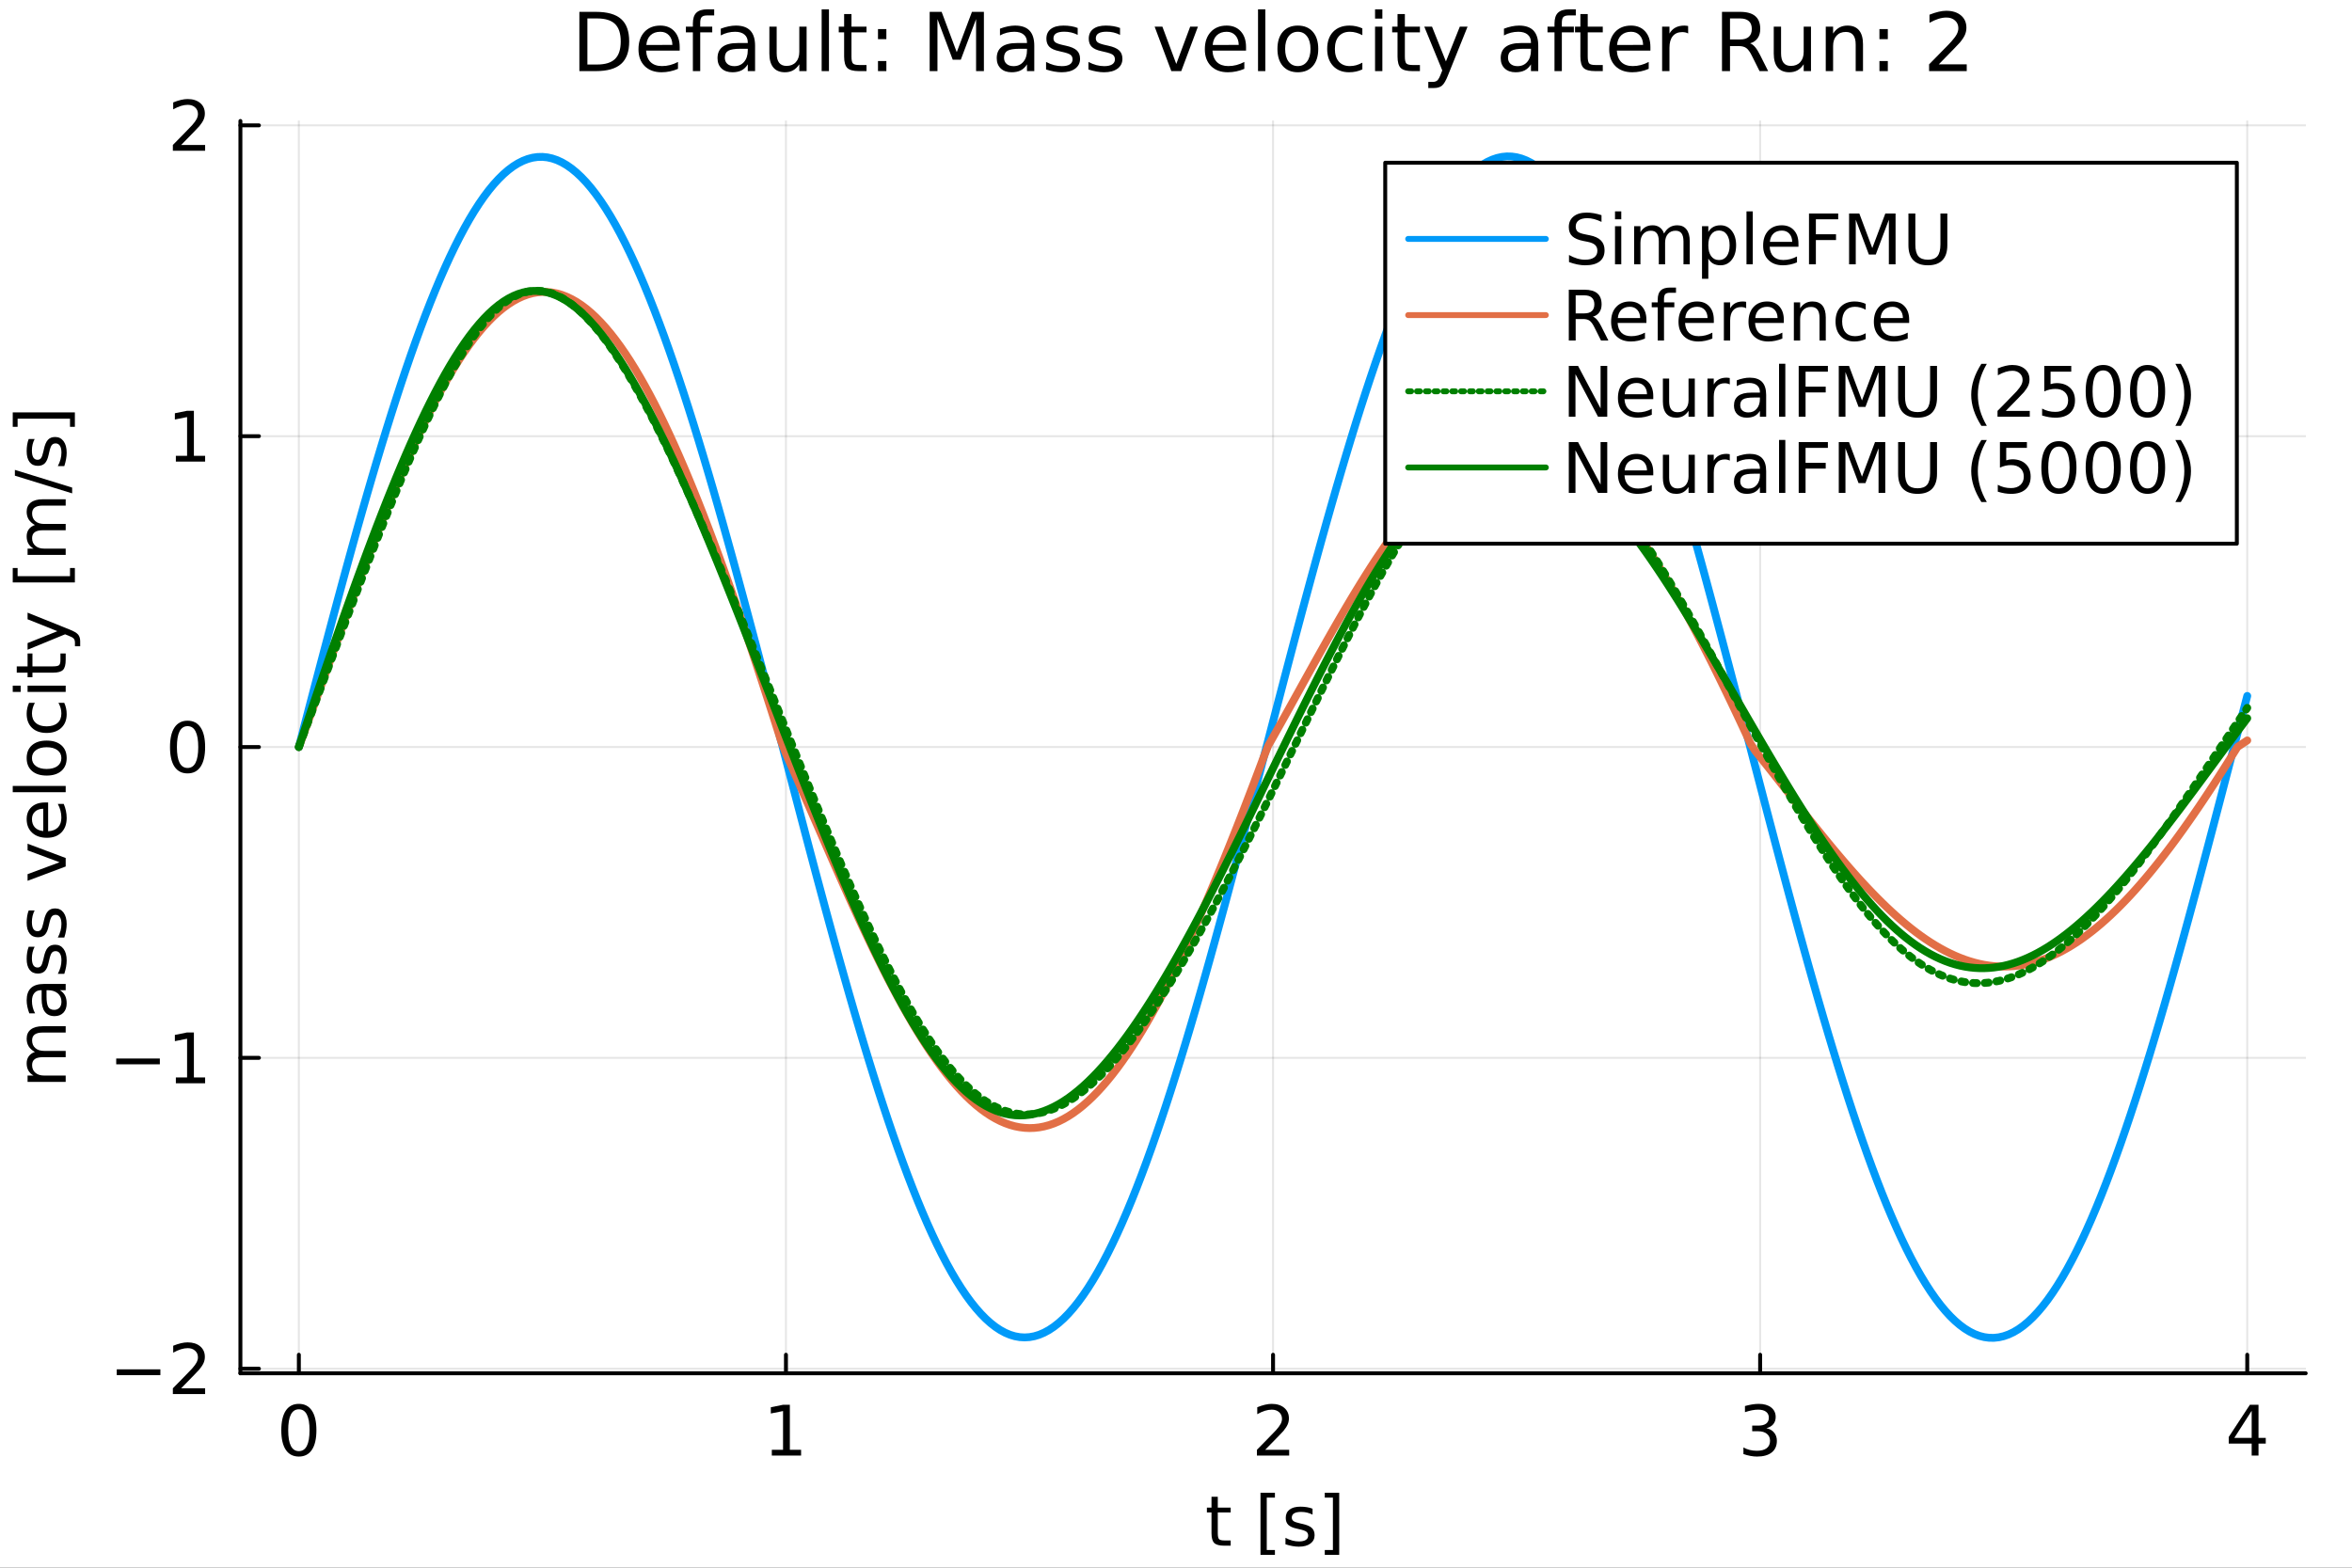 <?xml version="1.0" encoding="utf-8"?>
<svg xmlns="http://www.w3.org/2000/svg" xmlns:xlink="http://www.w3.org/1999/xlink" width="600" height="400" viewBox="0 0 2400 1600">
<rect x="0" y="0" width="2400" height="1600" fill="#333333" stroke="none"/>
<defs>
  <clipPath id="clip980">
    <rect x="0" y="0" width="2400" height="1600"/>
  </clipPath>
</defs>
<path clip-path="url(#clip980)" d="
M0 1600 L2400 1600 L2400 0 L0 0  Z
  " fill="#ffffff" fill-rule="evenodd" fill-opacity="1"/>
<defs>
  <clipPath id="clip981">
    <rect x="480" y="0" width="1681" height="1600"/>
  </clipPath>
</defs>
<path clip-path="url(#clip980)" d="
M245.309 1401.58 L2352.76 1401.58 L2352.76 123.472 L245.309 123.472  Z
  " fill="#ffffff" fill-rule="evenodd" fill-opacity="1"/>
<defs>
  <clipPath id="clip982">
    <rect x="245" y="123" width="2108" height="1279"/>
  </clipPath>
</defs>
<polyline clip-path="url(#clip982)" style="stroke:#000000; stroke-linecap:round; stroke-linejoin:round; stroke-width:2; stroke-opacity:0.1; fill:none" points="
  304.954,1401.58 304.954,123.472 
  "/>
<polyline clip-path="url(#clip982)" style="stroke:#000000; stroke-linecap:round; stroke-linejoin:round; stroke-width:2; stroke-opacity:0.1; fill:none" points="
  801.993,1401.58 801.993,123.472 
  "/>
<polyline clip-path="url(#clip982)" style="stroke:#000000; stroke-linecap:round; stroke-linejoin:round; stroke-width:2; stroke-opacity:0.1; fill:none" points="
  1299.03,1401.58 1299.03,123.472 
  "/>
<polyline clip-path="url(#clip982)" style="stroke:#000000; stroke-linecap:round; stroke-linejoin:round; stroke-width:2; stroke-opacity:0.1; fill:none" points="
  1796.07,1401.58 1796.07,123.472 
  "/>
<polyline clip-path="url(#clip982)" style="stroke:#000000; stroke-linecap:round; stroke-linejoin:round; stroke-width:2; stroke-opacity:0.1; fill:none" points="
  2293.11,1401.58 2293.11,123.472 
  "/>
<polyline clip-path="url(#clip980)" style="stroke:#000000; stroke-linecap:round; stroke-linejoin:round; stroke-width:4; stroke-opacity:1; fill:none" points="
  245.309,1401.58 2352.76,1401.58 
  "/>
<polyline clip-path="url(#clip980)" style="stroke:#000000; stroke-linecap:round; stroke-linejoin:round; stroke-width:4; stroke-opacity:1; fill:none" points="
  304.954,1401.58 304.954,1382.68 
  "/>
<polyline clip-path="url(#clip980)" style="stroke:#000000; stroke-linecap:round; stroke-linejoin:round; stroke-width:4; stroke-opacity:1; fill:none" points="
  801.993,1401.58 801.993,1382.68 
  "/>
<polyline clip-path="url(#clip980)" style="stroke:#000000; stroke-linecap:round; stroke-linejoin:round; stroke-width:4; stroke-opacity:1; fill:none" points="
  1299.03,1401.58 1299.03,1382.68 
  "/>
<polyline clip-path="url(#clip980)" style="stroke:#000000; stroke-linecap:round; stroke-linejoin:round; stroke-width:4; stroke-opacity:1; fill:none" points="
  1796.07,1401.58 1796.07,1382.68 
  "/>
<polyline clip-path="url(#clip980)" style="stroke:#000000; stroke-linecap:round; stroke-linejoin:round; stroke-width:4; stroke-opacity:1; fill:none" points="
  2293.11,1401.58 2293.11,1382.68 
  "/>
<path clip-path="url(#clip980)" d="M304.954 1438.36 Q299.537 1438.36 296.794 1443.71 Q294.086 1449.02 294.086 1459.71 Q294.086 1470.37 296.794 1475.72 Q299.537 1481.03 304.954 1481.03 Q310.405 1481.03 313.113 1475.72 Q315.856 1470.37 315.856 1459.71 Q315.856 1449.02 313.113 1443.71 Q310.405 1438.36 304.954 1438.36 M304.954 1432.8 Q313.669 1432.8 318.252 1439.71 Q322.87 1446.59 322.87 1459.71 Q322.87 1472.8 318.252 1479.71 Q313.669 1486.59 304.954 1486.59 Q296.238 1486.59 291.62 1479.71 Q287.037 1472.8 287.037 1459.71 Q287.037 1446.59 291.62 1439.71 Q296.238 1432.8 304.954 1432.8 Z" fill="#000000" fill-rule="evenodd" fill-opacity="1" /><path clip-path="url(#clip980)" d="M787.566 1479.68 L799.024 1479.68 L799.024 1440.13 L786.559 1442.63 L786.559 1436.24 L798.955 1433.74 L805.969 1433.74 L805.969 1479.68 L817.427 1479.68 L817.427 1485.58 L787.566 1485.58 L787.566 1479.68 Z" fill="#000000" fill-rule="evenodd" fill-opacity="1" /><path clip-path="url(#clip980)" d="M1291.01 1479.68 L1315.49 1479.68 L1315.49 1485.58 L1282.57 1485.58 L1282.57 1479.68 Q1286.57 1475.55 1293.44 1468.6 Q1300.35 1461.62 1302.12 1459.61 Q1305.49 1455.82 1306.81 1453.22 Q1308.16 1450.58 1308.16 1448.05 Q1308.16 1443.91 1305.25 1441.31 Q1302.37 1438.71 1297.71 1438.71 Q1294.41 1438.71 1290.73 1439.85 Q1287.09 1441 1282.92 1443.32 L1282.92 1436.24 Q1287.16 1434.54 1290.84 1433.67 Q1294.52 1432.8 1297.57 1432.8 Q1305.63 1432.8 1310.42 1436.83 Q1315.21 1440.86 1315.21 1447.59 Q1315.21 1450.79 1314 1453.67 Q1312.82 1456.52 1309.66 1460.41 Q1308.79 1461.41 1304.14 1466.24 Q1299.48 1471.03 1291.01 1479.68 Z" fill="#000000" fill-rule="evenodd" fill-opacity="1" /><path clip-path="url(#clip980)" d="M1802.44 1457.63 Q1807.48 1458.7 1810.29 1462.11 Q1813.14 1465.51 1813.14 1470.51 Q1813.14 1478.18 1807.86 1482.39 Q1802.58 1486.59 1792.86 1486.59 Q1789.6 1486.59 1786.12 1485.93 Q1782.69 1485.3 1779.01 1484.02 L1779.01 1477.25 Q1781.92 1478.95 1785.39 1479.82 Q1788.87 1480.68 1792.65 1480.68 Q1799.25 1480.68 1802.69 1478.08 Q1806.16 1475.48 1806.16 1470.51 Q1806.16 1465.93 1802.93 1463.36 Q1799.73 1460.75 1794.01 1460.75 L1787.96 1460.75 L1787.96 1454.99 L1794.28 1454.99 Q1799.46 1454.99 1802.2 1452.94 Q1804.94 1450.86 1804.94 1446.97 Q1804.94 1442.98 1802.1 1440.86 Q1799.28 1438.71 1794.01 1438.71 Q1791.12 1438.71 1787.83 1439.33 Q1784.53 1439.96 1780.57 1441.27 L1780.57 1435.02 Q1784.56 1433.91 1788.03 1433.36 Q1791.54 1432.8 1794.63 1432.8 Q1802.62 1432.8 1807.27 1436.45 Q1811.92 1440.06 1811.92 1446.24 Q1811.92 1450.55 1809.46 1453.53 Q1806.99 1456.48 1802.44 1457.63 Z" fill="#000000" fill-rule="evenodd" fill-opacity="1" /><path clip-path="url(#clip980)" d="M2297.63 1439.85 L2279.92 1467.52 L2297.63 1467.52 L2297.63 1439.85 M2295.78 1433.74 L2304.6 1433.74 L2304.6 1467.52 L2312 1467.52 L2312 1473.36 L2304.6 1473.36 L2304.6 1485.58 L2297.63 1485.58 L2297.63 1473.36 L2274.22 1473.36 L2274.22 1466.59 L2295.78 1433.74 Z" fill="#000000" fill-rule="evenodd" fill-opacity="1" /><path clip-path="url(#clip980)" d="M1242.64 1527.62 L1242.64 1538.66 L1255.8 1538.66 L1255.8 1543.62 L1242.64 1543.62 L1242.64 1564.74 Q1242.64 1569.49 1243.93 1570.85 Q1245.25 1572.2 1249.24 1572.2 L1255.8 1572.2 L1255.8 1577.55 L1249.24 1577.55 Q1241.85 1577.55 1239.03 1574.8 Q1236.22 1572.03 1236.22 1564.74 L1236.22 1543.62 L1231.53 1543.62 L1231.53 1538.66 L1236.22 1538.66 L1236.22 1527.62 L1242.64 1527.62 Z" fill="#000000" fill-rule="evenodd" fill-opacity="1" /><path clip-path="url(#clip980)" d="M1286.22 1523.52 L1300.94 1523.52 L1300.94 1528.49 L1292.61 1528.49 L1292.61 1581.96 L1300.94 1581.96 L1300.94 1586.92 L1286.22 1586.92 L1286.22 1523.52 Z" fill="#000000" fill-rule="evenodd" fill-opacity="1" /><path clip-path="url(#clip980)" d="M1339.34 1539.8 L1339.34 1545.85 Q1336.64 1544.46 1333.72 1543.76 Q1330.8 1543.07 1327.68 1543.07 Q1322.92 1543.07 1320.53 1544.53 Q1318.16 1545.99 1318.16 1548.9 Q1318.16 1551.12 1319.87 1552.41 Q1321.57 1553.66 1326.71 1554.8 L1328.89 1555.29 Q1335.7 1556.75 1338.55 1559.42 Q1341.43 1562.06 1341.43 1566.82 Q1341.43 1572.24 1337.12 1575.4 Q1332.85 1578.55 1325.35 1578.55 Q1322.23 1578.55 1318.82 1577.93 Q1315.46 1577.34 1311.71 1576.12 L1311.71 1569.53 Q1315.25 1571.37 1318.69 1572.3 Q1322.12 1573.21 1325.49 1573.21 Q1330 1573.21 1332.43 1571.68 Q1334.87 1570.12 1334.87 1567.3 Q1334.87 1564.7 1333.09 1563.31 Q1331.36 1561.92 1325.42 1560.64 L1323.2 1560.12 Q1317.26 1558.87 1314.62 1556.3 Q1311.98 1553.69 1311.98 1549.18 Q1311.98 1543.69 1315.87 1540.71 Q1319.76 1537.72 1326.91 1537.72 Q1330.46 1537.72 1333.58 1538.24 Q1336.71 1538.76 1339.34 1539.8 Z" fill="#000000" fill-rule="evenodd" fill-opacity="1" /><path clip-path="url(#clip980)" d="M1366.53 1523.52 L1366.53 1586.92 L1351.81 1586.92 L1351.81 1581.96 L1360.11 1581.96 L1360.11 1528.49 L1351.81 1528.49 L1351.81 1523.52 L1366.53 1523.52 Z" fill="#000000" fill-rule="evenodd" fill-opacity="1" /><polyline clip-path="url(#clip982)" style="stroke:#000000; stroke-linecap:round; stroke-linejoin:round; stroke-width:2; stroke-opacity:0.1; fill:none" points="
  245.309,1396.89 2352.76,1396.89 
  "/>
<polyline clip-path="url(#clip982)" style="stroke:#000000; stroke-linecap:round; stroke-linejoin:round; stroke-width:2; stroke-opacity:0.1; fill:none" points="
  245.309,1079.66 2352.76,1079.66 
  "/>
<polyline clip-path="url(#clip982)" style="stroke:#000000; stroke-linecap:round; stroke-linejoin:round; stroke-width:2; stroke-opacity:0.1; fill:none" points="
  245.309,762.418 2352.76,762.418 
  "/>
<polyline clip-path="url(#clip982)" style="stroke:#000000; stroke-linecap:round; stroke-linejoin:round; stroke-width:2; stroke-opacity:0.1; fill:none" points="
  245.309,445.179 2352.76,445.179 
  "/>
<polyline clip-path="url(#clip982)" style="stroke:#000000; stroke-linecap:round; stroke-linejoin:round; stroke-width:2; stroke-opacity:0.1; fill:none" points="
  245.309,127.941 2352.76,127.941 
  "/>
<polyline clip-path="url(#clip980)" style="stroke:#000000; stroke-linecap:round; stroke-linejoin:round; stroke-width:4; stroke-opacity:1; fill:none" points="
  245.309,1401.58 245.309,123.472 
  "/>
<polyline clip-path="url(#clip980)" style="stroke:#000000; stroke-linecap:round; stroke-linejoin:round; stroke-width:4; stroke-opacity:1; fill:none" points="
  245.309,1396.89 264.206,1396.89 
  "/>
<polyline clip-path="url(#clip980)" style="stroke:#000000; stroke-linecap:round; stroke-linejoin:round; stroke-width:4; stroke-opacity:1; fill:none" points="
  245.309,1079.66 264.206,1079.66 
  "/>
<polyline clip-path="url(#clip980)" style="stroke:#000000; stroke-linecap:round; stroke-linejoin:round; stroke-width:4; stroke-opacity:1; fill:none" points="
  245.309,762.418 264.206,762.418 
  "/>
<polyline clip-path="url(#clip980)" style="stroke:#000000; stroke-linecap:round; stroke-linejoin:round; stroke-width:4; stroke-opacity:1; fill:none" points="
  245.309,445.179 264.206,445.179 
  "/>
<polyline clip-path="url(#clip980)" style="stroke:#000000; stroke-linecap:round; stroke-linejoin:round; stroke-width:4; stroke-opacity:1; fill:none" points="
  245.309,127.941 264.206,127.941 
  "/>
<path clip-path="url(#clip980)" d="M119.136 1397.57 L163.649 1397.57 L163.649 1403.47 L119.136 1403.47 L119.136 1397.57 Z" fill="#000000" fill-rule="evenodd" fill-opacity="1" /><path clip-path="url(#clip980)" d="M184.83 1416.91 L209.309 1416.91 L209.309 1422.81 L176.392 1422.81 L176.392 1416.91 Q180.385 1412.78 187.26 1405.84 Q194.17 1398.86 195.941 1396.84 Q199.309 1393.06 200.628 1390.45 Q201.982 1387.81 201.982 1385.28 Q201.982 1381.15 199.066 1378.54 Q196.184 1375.94 191.531 1375.94 Q188.233 1375.94 184.552 1377.09 Q180.906 1378.23 176.74 1380.56 L176.74 1373.47 Q180.976 1371.77 184.656 1370.9 Q188.337 1370.04 191.392 1370.04 Q199.448 1370.04 204.239 1374.06 Q209.031 1378.09 209.031 1384.83 Q209.031 1388.02 207.816 1390.9 Q206.635 1393.75 203.476 1397.64 Q202.607 1398.65 197.955 1403.47 Q193.302 1408.27 184.83 1416.91 Z" fill="#000000" fill-rule="evenodd" fill-opacity="1" /><path clip-path="url(#clip980)" d="M118.58 1080.33 L163.094 1080.33 L163.094 1086.24 L118.58 1086.24 L118.58 1080.33 Z" fill="#000000" fill-rule="evenodd" fill-opacity="1" /><path clip-path="url(#clip980)" d="M179.448 1099.67 L190.906 1099.67 L190.906 1060.12 L178.441 1062.62 L178.441 1056.24 L190.837 1053.74 L197.851 1053.74 L197.851 1099.67 L209.309 1099.67 L209.309 1105.58 L179.448 1105.58 L179.448 1099.67 Z" fill="#000000" fill-rule="evenodd" fill-opacity="1" /><path clip-path="url(#clip980)" d="M191.392 741.116 Q185.976 741.116 183.233 746.463 Q180.524 751.775 180.524 762.47 Q180.524 773.129 183.233 778.477 Q185.976 783.789 191.392 783.789 Q196.844 783.789 199.552 778.477 Q202.295 773.129 202.295 762.47 Q202.295 751.775 199.552 746.463 Q196.844 741.116 191.392 741.116 M191.392 735.56 Q200.107 735.56 204.691 742.47 Q209.309 749.345 209.309 762.47 Q209.309 775.56 204.691 782.47 Q200.107 789.345 191.392 789.345 Q182.677 789.345 178.059 782.47 Q173.476 775.56 173.476 762.47 Q173.476 749.345 178.059 742.47 Q182.677 735.56 191.392 735.56 Z" fill="#000000" fill-rule="evenodd" fill-opacity="1" /><path clip-path="url(#clip980)" d="M179.448 465.197 L190.906 465.197 L190.906 425.648 L178.441 428.148 L178.441 421.759 L190.837 419.259 L197.851 419.259 L197.851 465.197 L209.309 465.197 L209.309 471.099 L179.448 471.099 L179.448 465.197 Z" fill="#000000" fill-rule="evenodd" fill-opacity="1" /><path clip-path="url(#clip980)" d="M184.83 147.958 L209.309 147.958 L209.309 153.861 L176.392 153.861 L176.392 147.958 Q180.385 143.827 187.26 136.882 Q194.17 129.903 195.941 127.889 Q199.309 124.104 200.628 121.5 Q201.982 118.861 201.982 116.327 Q201.982 112.195 199.066 109.591 Q196.184 106.986 191.531 106.986 Q188.233 106.986 184.552 108.132 Q180.906 109.278 176.74 111.604 L176.74 104.521 Q180.976 102.82 184.656 101.952 Q188.337 101.084 191.392 101.084 Q199.448 101.084 204.239 105.111 Q209.031 109.139 209.031 115.875 Q209.031 119.07 207.816 121.952 Q206.635 124.799 203.476 128.688 Q202.607 129.695 197.955 134.521 Q193.302 139.313 184.83 147.958 Z" fill="#000000" fill-rule="evenodd" fill-opacity="1" /><path clip-path="url(#clip980)" d="M35.605 1073.64 Q31.299 1071.24 29.251 1067.91 Q27.202 1064.57 27.202 1060.06 Q27.202 1053.98 31.473 1050.68 Q35.709 1047.39 43.556 1047.39 L67.028 1047.39 L67.028 1053.81 L43.764 1053.81 Q38.174 1053.81 35.466 1055.79 Q32.758 1057.77 32.758 1061.83 Q32.758 1066.8 36.056 1069.68 Q39.355 1072.56 45.049 1072.56 L67.028 1072.56 L67.028 1078.98 L43.764 1078.98 Q38.139 1078.98 35.466 1080.96 Q32.758 1082.94 32.758 1087.07 Q32.758 1091.97 36.091 1094.85 Q39.389 1097.73 45.049 1097.73 L67.028 1097.73 L67.028 1104.16 L28.14 1104.16 L28.14 1097.73 L34.181 1097.73 Q30.605 1095.55 28.903 1092.49 Q27.202 1089.43 27.202 1085.23 Q27.202 1081 29.355 1078.05 Q31.508 1075.06 35.605 1073.64 Z" fill="#000000" fill-rule="evenodd" fill-opacity="1" /><path clip-path="url(#clip980)" d="M47.48 1016.97 Q47.48 1024.71 49.251 1027.7 Q51.021 1030.68 55.292 1030.68 Q58.695 1030.68 60.709 1028.46 Q62.688 1026.21 62.688 1022.35 Q62.688 1017.04 58.938 1013.84 Q55.153 1010.61 48.903 1010.61 L47.48 1010.61 L47.48 1016.97 M44.841 1004.23 L67.028 1004.23 L67.028 1010.61 L61.125 1010.61 Q64.667 1012.8 66.368 1016.07 Q68.035 1019.33 68.035 1024.05 Q68.035 1030.02 64.702 1033.57 Q61.334 1037.07 55.709 1037.07 Q49.146 1037.07 45.813 1032.7 Q42.48 1028.29 42.48 1019.57 L42.48 1010.61 L41.855 1010.61 Q37.445 1010.61 35.049 1013.53 Q32.619 1016.41 32.619 1021.66 Q32.619 1024.99 33.417 1028.15 Q34.216 1031.31 35.813 1034.23 L29.91 1034.23 Q28.556 1030.72 27.896 1027.42 Q27.202 1024.12 27.202 1021 Q27.202 1012.56 31.577 1008.39 Q35.952 1004.23 44.841 1004.23 Z" fill="#000000" fill-rule="evenodd" fill-opacity="1" /><path clip-path="url(#clip980)" d="M29.285 966.275 L35.327 966.275 Q33.938 968.983 33.244 971.9 Q32.549 974.817 32.549 977.941 Q32.549 982.698 34.008 985.094 Q35.466 987.455 38.383 987.455 Q40.605 987.455 41.889 985.754 Q43.139 984.053 44.285 978.914 L44.771 976.726 Q46.23 969.921 48.903 967.073 Q51.542 964.192 56.299 964.192 Q61.716 964.192 64.875 968.497 Q68.035 972.768 68.035 980.268 Q68.035 983.393 67.41 986.796 Q66.82 990.164 65.605 993.914 L59.007 993.914 Q60.848 990.372 61.785 986.935 Q62.688 983.497 62.688 980.129 Q62.688 975.615 61.16 973.185 Q59.598 970.754 56.785 970.754 Q54.181 970.754 52.792 972.525 Q51.403 974.261 50.118 980.198 L49.598 982.421 Q48.348 988.358 45.778 990.997 Q43.174 993.636 38.66 993.636 Q33.174 993.636 30.188 989.747 Q27.202 985.858 27.202 978.705 Q27.202 975.164 27.723 972.039 Q28.244 968.914 29.285 966.275 Z" fill="#000000" fill-rule="evenodd" fill-opacity="1" /><path clip-path="url(#clip980)" d="M29.285 929.226 L35.327 929.226 Q33.938 931.935 33.244 934.851 Q32.549 937.768 32.549 940.893 Q32.549 945.65 34.008 948.046 Q35.466 950.407 38.383 950.407 Q40.605 950.407 41.889 948.706 Q43.139 947.004 44.285 941.865 L44.771 939.678 Q46.23 932.872 48.903 930.025 Q51.542 927.143 56.299 927.143 Q61.716 927.143 64.875 931.449 Q68.035 935.72 68.035 943.219 Q68.035 946.344 67.41 949.747 Q66.82 953.115 65.605 956.865 L59.007 956.865 Q60.848 953.324 61.785 949.886 Q62.688 946.449 62.688 943.081 Q62.688 938.567 61.16 936.136 Q59.598 933.706 56.785 933.706 Q54.181 933.706 52.792 935.476 Q51.403 937.213 50.118 943.15 L49.598 945.372 Q48.348 951.31 45.778 953.949 Q43.174 956.587 38.66 956.587 Q33.174 956.587 30.188 952.699 Q27.202 948.81 27.202 941.657 Q27.202 938.115 27.723 934.99 Q28.244 931.865 29.285 929.226 Z" fill="#000000" fill-rule="evenodd" fill-opacity="1" /><path clip-path="url(#clip980)" d="M28.14 898.949 L28.14 892.178 L60.778 880.025 L28.14 867.873 L28.14 861.102 L67.028 875.685 L67.028 884.366 L28.14 898.949 Z" fill="#000000" fill-rule="evenodd" fill-opacity="1" /><path clip-path="url(#clip980)" d="M45.987 819.019 L49.112 819.019 L49.112 848.394 Q55.709 847.977 59.181 844.435 Q62.618 840.859 62.618 834.505 Q62.618 830.824 61.716 827.387 Q60.813 823.915 59.007 820.512 L65.049 820.512 Q66.507 823.949 67.271 827.56 Q68.035 831.171 68.035 834.887 Q68.035 844.192 62.618 849.644 Q57.202 855.06 47.966 855.06 Q38.417 855.06 32.827 849.921 Q27.202 844.748 27.202 835.998 Q27.202 828.151 32.271 823.602 Q37.306 819.019 45.987 819.019 M44.112 825.408 Q38.869 825.477 35.744 828.359 Q32.619 831.206 32.619 835.928 Q32.619 841.276 35.639 844.505 Q38.66 847.699 44.146 848.185 L44.112 825.408 Z" fill="#000000" fill-rule="evenodd" fill-opacity="1" /><path clip-path="url(#clip980)" d="M13.001 808.533 L13.001 802.144 L67.028 802.144 L67.028 808.533 L13.001 808.533 Z" fill="#000000" fill-rule="evenodd" fill-opacity="1" /><path clip-path="url(#clip980)" d="M32.619 773.706 Q32.619 778.845 36.646 781.831 Q40.639 784.818 47.618 784.818 Q54.598 784.818 58.625 781.866 Q62.618 778.88 62.618 773.706 Q62.618 768.602 58.591 765.616 Q54.563 762.63 47.618 762.63 Q40.709 762.63 36.681 765.616 Q32.619 768.602 32.619 773.706 M27.202 773.706 Q27.202 765.373 32.619 760.616 Q38.035 755.859 47.618 755.859 Q57.167 755.859 62.618 760.616 Q68.035 765.373 68.035 773.706 Q68.035 782.074 62.618 786.831 Q57.167 791.554 47.618 791.554 Q38.035 791.554 32.619 786.831 Q27.202 782.074 27.202 773.706 Z" fill="#000000" fill-rule="evenodd" fill-opacity="1" /><path clip-path="url(#clip980)" d="M29.633 717.283 L35.605 717.283 Q34.112 719.991 33.383 722.735 Q32.619 725.443 32.619 728.221 Q32.619 734.436 36.577 737.873 Q40.501 741.311 47.618 741.311 Q54.737 741.311 58.695 737.873 Q62.618 734.436 62.618 728.221 Q62.618 725.443 61.889 722.735 Q61.125 719.991 59.632 717.283 L65.535 717.283 Q66.785 719.957 67.41 722.839 Q68.035 725.686 68.035 728.915 Q68.035 737.7 62.514 742.873 Q56.993 748.047 47.618 748.047 Q38.105 748.047 32.653 742.839 Q27.202 737.596 27.202 728.498 Q27.202 725.547 27.827 722.735 Q28.417 719.922 29.633 717.283 Z" fill="#000000" fill-rule="evenodd" fill-opacity="1" /><path clip-path="url(#clip980)" d="M28.14 706.172 L28.14 699.783 L67.028 699.783 L67.028 706.172 L28.14 706.172 M13.001 706.172 L13.001 699.783 L21.091 699.783 L21.091 706.172 L13.001 706.172 Z" fill="#000000" fill-rule="evenodd" fill-opacity="1" /><path clip-path="url(#clip980)" d="M17.098 680.096 L28.14 680.096 L28.14 666.936 L33.105 666.936 L33.105 680.096 L54.216 680.096 Q58.973 680.096 60.327 678.811 Q61.681 677.492 61.681 673.499 L61.681 666.936 L67.028 666.936 L67.028 673.499 Q67.028 680.894 64.285 683.707 Q61.507 686.519 54.216 686.519 L33.105 686.519 L33.105 691.207 L28.14 691.207 L28.14 686.519 L17.098 686.519 L17.098 680.096 Z" fill="#000000" fill-rule="evenodd" fill-opacity="1" /><path clip-path="url(#clip980)" d="M70.639 642.353 Q77.584 645.061 79.702 647.631 Q81.82 650.2 81.82 654.506 L81.82 659.61 L76.473 659.61 L76.473 655.86 Q76.473 653.221 75.223 651.763 Q73.973 650.304 69.32 648.534 L66.403 647.388 L28.14 663.117 L28.14 656.346 L58.556 644.193 L28.14 632.041 L28.14 625.27 L70.639 642.353 Z" fill="#000000" fill-rule="evenodd" fill-opacity="1" /><path clip-path="url(#clip980)" d="M13.001 594.437 L13.001 579.714 L17.966 579.714 L17.966 588.048 L71.438 588.048 L71.438 579.714 L76.403 579.714 L76.403 594.437 L13.001 594.437 Z" fill="#000000" fill-rule="evenodd" fill-opacity="1" /><path clip-path="url(#clip980)" d="M35.605 535.826 Q31.299 533.43 29.251 530.097 Q27.202 526.763 27.202 522.249 Q27.202 516.173 31.473 512.875 Q35.709 509.576 43.556 509.576 L67.028 509.576 L67.028 516 L43.764 516 Q38.174 516 35.466 517.979 Q32.758 519.958 32.758 524.02 Q32.758 528.986 36.056 531.867 Q39.355 534.749 45.049 534.749 L67.028 534.749 L67.028 541.173 L43.764 541.173 Q38.139 541.173 35.466 543.152 Q32.758 545.131 32.758 549.263 Q32.758 554.159 36.091 557.041 Q39.389 559.923 45.049 559.923 L67.028 559.923 L67.028 566.346 L28.14 566.346 L28.14 559.923 L34.181 559.923 Q30.605 557.735 28.903 554.68 Q27.202 551.624 27.202 547.423 Q27.202 543.187 29.355 540.236 Q31.508 537.249 35.605 535.826 Z" fill="#000000" fill-rule="evenodd" fill-opacity="1" /><path clip-path="url(#clip980)" d="M15.188 485.479 L15.188 479.576 L73.625 497.632 L73.625 503.534 L15.188 485.479 Z" fill="#000000" fill-rule="evenodd" fill-opacity="1" /><path clip-path="url(#clip980)" d="M29.285 448.083 L35.327 448.083 Q33.938 450.792 33.244 453.708 Q32.549 456.625 32.549 459.75 Q32.549 464.507 34.008 466.903 Q35.466 469.264 38.383 469.264 Q40.605 469.264 41.889 467.562 Q43.139 465.861 44.285 460.722 L44.771 458.535 Q46.23 451.729 48.903 448.882 Q51.542 446 56.299 446 Q61.716 446 64.875 450.305 Q68.035 454.576 68.035 462.076 Q68.035 465.201 67.41 468.604 Q66.82 471.972 65.605 475.722 L59.007 475.722 Q60.848 472.18 61.785 468.743 Q62.688 465.305 62.688 461.937 Q62.688 457.423 61.16 454.993 Q59.598 452.562 56.785 452.562 Q54.181 452.562 52.792 454.333 Q51.403 456.069 50.118 462.007 L49.598 464.229 Q48.348 470.166 45.778 472.805 Q43.174 475.444 38.66 475.444 Q33.174 475.444 30.188 471.555 Q27.202 467.666 27.202 460.514 Q27.202 456.972 27.723 453.847 Q28.244 450.722 29.285 448.083 Z" fill="#000000" fill-rule="evenodd" fill-opacity="1" /><path clip-path="url(#clip980)" d="M13.001 420.896 L76.403 420.896 L76.403 435.618 L71.438 435.618 L71.438 427.319 L17.966 427.319 L17.966 435.618 L13.001 435.618 L13.001 420.896 Z" fill="#000000" fill-rule="evenodd" fill-opacity="1" /><path clip-path="url(#clip980)" d="M599.38 18.82 L599.38 65.852 L609.265 65.852 Q621.782 65.852 627.575 60.18 Q633.408 54.509 633.408 42.275 Q633.408 30.122 627.575 24.492 Q621.782 18.82 609.265 18.82 L599.38 18.82 M591.198 12.096 L608.009 12.096 Q625.59 12.096 633.813 19.428 Q642.036 26.72 642.036 42.275 Q642.036 57.912 633.773 65.244 Q625.509 72.576 608.009 72.576 L591.198 72.576 L591.198 12.096 Z" fill="#000000" fill-rule="evenodd" fill-opacity="1" /><path clip-path="url(#clip980)" d="M693.564 48.028 L693.564 51.673 L659.293 51.673 Q659.779 59.37 663.911 63.421 Q668.084 67.431 675.497 67.431 Q679.791 67.431 683.801 66.378 Q687.852 65.325 691.822 63.218 L691.822 70.267 Q687.812 71.968 683.599 72.86 Q679.386 73.751 675.051 73.751 Q664.195 73.751 657.835 67.431 Q651.516 61.112 651.516 50.337 Q651.516 39.197 657.511 32.675 Q663.547 26.112 673.755 26.112 Q682.91 26.112 688.217 32.026 Q693.564 37.9 693.564 48.028 M686.11 45.84 Q686.029 39.723 682.667 36.077 Q679.345 32.431 673.836 32.431 Q667.598 32.431 663.83 35.956 Q660.104 39.48 659.536 45.88 L686.11 45.84 Z" fill="#000000" fill-rule="evenodd" fill-opacity="1" /><path clip-path="url(#clip980)" d="M728.766 9.544 L728.766 15.742 L721.637 15.742 Q717.626 15.742 716.046 17.362 Q714.507 18.983 714.507 23.195 L714.507 27.206 L726.781 27.206 L726.781 32.999 L714.507 32.999 L714.507 72.576 L707.013 72.576 L707.013 32.999 L699.883 32.999 L699.883 27.206 L707.013 27.206 L707.013 24.046 Q707.013 16.471 710.537 13.028 Q714.062 9.544 721.718 9.544 L728.766 9.544 Z" fill="#000000" fill-rule="evenodd" fill-opacity="1" /><path clip-path="url(#clip980)" d="M755.624 49.769 Q746.59 49.769 743.107 51.835 Q739.623 53.901 739.623 58.884 Q739.623 62.854 742.215 65.203 Q744.848 67.512 749.345 67.512 Q755.543 67.512 759.27 63.137 Q763.037 58.722 763.037 51.43 L763.037 49.769 L755.624 49.769 M770.491 46.691 L770.491 72.576 L763.037 72.576 L763.037 65.689 Q760.485 69.821 756.677 71.806 Q752.869 73.751 747.36 73.751 Q740.392 73.751 736.261 69.862 Q732.169 65.933 732.169 59.37 Q732.169 51.714 737.273 47.825 Q742.418 43.936 752.586 43.936 L763.037 43.936 L763.037 43.207 Q763.037 38.062 759.634 35.267 Q756.272 32.431 750.155 32.431 Q746.266 32.431 742.58 33.363 Q738.894 34.295 735.491 36.158 L735.491 29.272 Q739.582 27.692 743.431 26.922 Q747.279 26.112 750.925 26.112 Q760.768 26.112 765.63 31.216 Q770.491 36.32 770.491 46.691 Z" fill="#000000" fill-rule="evenodd" fill-opacity="1" /><path clip-path="url(#clip980)" d="M785.074 54.671 L785.074 27.206 L792.528 27.206 L792.528 54.387 Q792.528 60.828 795.039 64.069 Q797.551 67.269 802.574 67.269 Q808.61 67.269 812.093 63.421 Q815.618 59.573 815.618 52.929 L815.618 27.206 L823.071 27.206 L823.071 72.576 L815.618 72.576 L815.618 65.608 Q812.904 69.74 809.298 71.766 Q805.734 73.751 800.994 73.751 Q793.176 73.751 789.125 68.89 Q785.074 64.029 785.074 54.671 M803.83 26.112 L803.83 26.112 Z" fill="#000000" fill-rule="evenodd" fill-opacity="1" /><path clip-path="url(#clip980)" d="M838.424 9.544 L845.878 9.544 L845.878 72.576 L838.424 72.576 L838.424 9.544 Z" fill="#000000" fill-rule="evenodd" fill-opacity="1" /><path clip-path="url(#clip980)" d="M868.847 14.324 L868.847 27.206 L884.2 27.206 L884.2 32.999 L868.847 32.999 L868.847 57.628 Q868.847 63.178 870.345 64.758 Q871.885 66.338 876.543 66.338 L884.2 66.338 L884.2 72.576 L876.543 72.576 Q867.915 72.576 864.634 69.376 Q861.352 66.135 861.352 57.628 L861.352 32.999 L855.884 32.999 L855.884 27.206 L861.352 27.206 L861.352 14.324 L868.847 14.324 Z" fill="#000000" fill-rule="evenodd" fill-opacity="1" /><path clip-path="url(#clip980)" d="M895.907 62.287 L904.454 62.287 L904.454 72.576 L895.907 72.576 L895.907 62.287 M895.907 29.677 L904.454 29.677 L904.454 39.966 L895.907 39.966 L895.907 29.677 Z" fill="#000000" fill-rule="evenodd" fill-opacity="1" /><path clip-path="url(#clip980)" d="M948.649 12.096 L960.843 12.096 L976.277 53.253 L991.792 12.096 L1003.98 12.096 L1003.98 72.576 L996.004 72.576 L996.004 19.469 L980.409 60.95 L972.185 60.95 L956.589 19.469 L956.589 72.576 L948.649 72.576 L948.649 12.096 Z" fill="#000000" fill-rule="evenodd" fill-opacity="1" /><path clip-path="url(#clip980)" d="M1040.52 49.769 Q1031.49 49.769 1028.01 51.835 Q1024.52 53.901 1024.52 58.884 Q1024.52 62.854 1027.12 65.203 Q1029.75 67.512 1034.25 67.512 Q1040.44 67.512 1044.17 63.137 Q1047.94 58.722 1047.94 51.43 L1047.94 49.769 L1040.52 49.769 M1055.39 46.691 L1055.39 72.576 L1047.94 72.576 L1047.94 65.689 Q1045.39 69.821 1041.58 71.806 Q1037.77 73.751 1032.26 73.751 Q1025.29 73.751 1021.16 69.862 Q1017.07 65.933 1017.07 59.37 Q1017.07 51.714 1022.17 47.825 Q1027.32 43.936 1037.49 43.936 L1047.94 43.936 L1047.94 43.207 Q1047.94 38.062 1044.53 35.267 Q1041.17 32.431 1035.06 32.431 Q1031.17 32.431 1027.48 33.363 Q1023.79 34.295 1020.39 36.158 L1020.39 29.272 Q1024.48 27.692 1028.33 26.922 Q1032.18 26.112 1035.82 26.112 Q1045.67 26.112 1050.53 31.216 Q1055.39 36.32 1055.39 46.691 Z" fill="#000000" fill-rule="evenodd" fill-opacity="1" /><path clip-path="url(#clip980)" d="M1099.67 28.543 L1099.67 35.591 Q1096.51 33.971 1093.1 33.161 Q1089.7 32.35 1086.06 32.35 Q1080.51 32.35 1077.71 34.052 Q1074.96 35.753 1074.96 39.156 Q1074.96 41.749 1076.94 43.248 Q1078.93 44.706 1084.92 46.043 L1087.47 46.61 Q1095.41 48.311 1098.74 51.43 Q1102.1 54.509 1102.1 60.059 Q1102.1 66.378 1097.07 70.064 Q1092.09 73.751 1083.34 73.751 Q1079.7 73.751 1075.73 73.022 Q1071.8 72.333 1067.42 70.915 L1067.42 63.218 Q1071.55 65.365 1075.56 66.459 Q1079.57 67.512 1083.5 67.512 Q1088.77 67.512 1091.61 65.73 Q1094.44 63.907 1094.44 60.626 Q1094.44 57.588 1092.38 55.967 Q1090.35 54.347 1083.42 52.848 L1080.83 52.24 Q1073.9 50.782 1070.82 47.785 Q1067.75 44.746 1067.75 39.48 Q1067.75 33.08 1072.28 29.596 Q1076.82 26.112 1085.16 26.112 Q1089.3 26.112 1092.94 26.72 Q1096.59 27.327 1099.67 28.543 Z" fill="#000000" fill-rule="evenodd" fill-opacity="1" /><path clip-path="url(#clip980)" d="M1142.89 28.543 L1142.89 35.591 Q1139.73 33.971 1136.33 33.161 Q1132.93 32.35 1129.28 32.35 Q1123.73 32.35 1120.93 34.052 Q1118.18 35.753 1118.18 39.156 Q1118.18 41.749 1120.16 43.248 Q1122.15 44.706 1128.14 46.043 L1130.7 46.61 Q1138.64 48.311 1141.96 51.43 Q1145.32 54.509 1145.32 60.059 Q1145.32 66.378 1140.3 70.064 Q1135.32 73.751 1126.57 73.751 Q1122.92 73.751 1118.95 73.022 Q1115.02 72.333 1110.65 70.915 L1110.65 63.218 Q1114.78 65.365 1118.79 66.459 Q1122.8 67.512 1126.73 67.512 Q1131.99 67.512 1134.83 65.73 Q1137.66 63.907 1137.66 60.626 Q1137.66 57.588 1135.6 55.967 Q1133.57 54.347 1126.65 52.848 L1124.05 52.24 Q1117.13 50.782 1114.05 47.785 Q1110.97 44.746 1110.97 39.48 Q1110.97 33.08 1115.51 29.596 Q1120.04 26.112 1128.39 26.112 Q1132.52 26.112 1136.17 26.72 Q1139.81 27.327 1142.89 28.543 Z" fill="#000000" fill-rule="evenodd" fill-opacity="1" /><path clip-path="url(#clip980)" d="M1178.21 27.206 L1186.11 27.206 L1200.29 65.284 L1214.47 27.206 L1222.37 27.206 L1205.36 72.576 L1195.23 72.576 L1178.21 27.206 Z" fill="#000000" fill-rule="evenodd" fill-opacity="1" /><path clip-path="url(#clip980)" d="M1271.47 48.028 L1271.47 51.673 L1237.2 51.673 Q1237.68 59.37 1241.81 63.421 Q1245.99 67.431 1253.4 67.431 Q1257.69 67.431 1261.7 66.378 Q1265.75 65.325 1269.72 63.218 L1269.72 70.267 Q1265.71 71.968 1261.5 72.86 Q1257.29 73.751 1252.95 73.751 Q1242.1 73.751 1235.74 67.431 Q1229.42 61.112 1229.42 50.337 Q1229.42 39.197 1235.41 32.675 Q1241.45 26.112 1251.66 26.112 Q1260.81 26.112 1266.12 32.026 Q1271.47 37.9 1271.47 48.028 M1264.01 45.84 Q1263.93 39.723 1260.57 36.077 Q1257.25 32.431 1251.74 32.431 Q1245.5 32.431 1241.73 35.956 Q1238.01 39.48 1237.44 45.88 L1264.01 45.84 Z" fill="#000000" fill-rule="evenodd" fill-opacity="1" /><path clip-path="url(#clip980)" d="M1283.7 9.544 L1291.15 9.544 L1291.15 72.576 L1283.7 72.576 L1283.7 9.544 Z" fill="#000000" fill-rule="evenodd" fill-opacity="1" /><path clip-path="url(#clip980)" d="M1324.33 32.431 Q1318.33 32.431 1314.85 37.131 Q1311.37 41.789 1311.37 49.931 Q1311.37 58.074 1314.81 62.773 Q1318.29 67.431 1324.33 67.431 Q1330.29 67.431 1333.77 62.732 Q1337.25 58.033 1337.25 49.931 Q1337.25 41.87 1333.77 37.171 Q1330.29 32.431 1324.33 32.431 M1324.33 26.112 Q1334.05 26.112 1339.6 32.431 Q1345.15 38.751 1345.15 49.931 Q1345.15 61.071 1339.6 67.431 Q1334.05 73.751 1324.33 73.751 Q1314.57 73.751 1309.02 67.431 Q1303.51 61.071 1303.51 49.931 Q1303.51 38.751 1309.02 32.431 Q1314.57 26.112 1324.33 26.112 Z" fill="#000000" fill-rule="evenodd" fill-opacity="1" /><path clip-path="url(#clip980)" d="M1390.16 28.948 L1390.16 35.915 Q1387 34.173 1383.8 33.323 Q1380.64 32.431 1377.4 32.431 Q1370.15 32.431 1366.14 37.05 Q1362.13 41.627 1362.13 49.931 Q1362.13 58.236 1366.14 62.854 Q1370.15 67.431 1377.4 67.431 Q1380.64 67.431 1383.8 66.581 Q1387 65.689 1390.16 63.948 L1390.16 70.834 Q1387.04 72.292 1383.68 73.022 Q1380.35 73.751 1376.59 73.751 Q1366.34 73.751 1360.3 67.31 Q1354.27 60.869 1354.27 49.931 Q1354.27 38.832 1360.34 32.472 Q1366.46 26.112 1377.07 26.112 Q1380.52 26.112 1383.8 26.841 Q1387.08 27.53 1390.16 28.948 Z" fill="#000000" fill-rule="evenodd" fill-opacity="1" /><path clip-path="url(#clip980)" d="M1403.12 27.206 L1410.57 27.206 L1410.57 72.576 L1403.12 72.576 L1403.12 27.206 M1403.12 9.544 L1410.57 9.544 L1410.57 18.983 L1403.12 18.983 L1403.12 9.544 Z" fill="#000000" fill-rule="evenodd" fill-opacity="1" /><path clip-path="url(#clip980)" d="M1433.54 14.324 L1433.54 27.206 L1448.9 27.206 L1448.9 32.999 L1433.54 32.999 L1433.54 57.628 Q1433.54 63.178 1435.04 64.758 Q1436.58 66.338 1441.24 66.338 L1448.9 66.338 L1448.9 72.576 L1441.24 72.576 Q1432.61 72.576 1429.33 69.376 Q1426.05 66.135 1426.05 57.628 L1426.05 32.999 L1420.58 32.999 L1420.58 27.206 L1426.05 27.206 L1426.05 14.324 L1433.54 14.324 Z" fill="#000000" fill-rule="evenodd" fill-opacity="1" /><path clip-path="url(#clip980)" d="M1477.58 76.789 Q1474.42 84.891 1471.42 87.362 Q1468.42 89.833 1463.4 89.833 L1457.44 89.833 L1457.44 83.594 L1461.82 83.594 Q1464.9 83.594 1466.6 82.136 Q1468.3 80.678 1470.37 75.25 L1471.7 71.847 L1453.35 27.206 L1461.25 27.206 L1475.43 62.692 L1489.61 27.206 L1497.51 27.206 L1477.58 76.789 Z" fill="#000000" fill-rule="evenodd" fill-opacity="1" /><path clip-path="url(#clip980)" d="M1554.79 49.769 Q1545.75 49.769 1542.27 51.835 Q1538.79 53.901 1538.79 58.884 Q1538.79 62.854 1541.38 65.203 Q1544.01 67.512 1548.51 67.512 Q1554.71 67.512 1558.43 63.137 Q1562.2 58.722 1562.2 51.43 L1562.2 49.769 L1554.79 49.769 M1569.65 46.691 L1569.65 72.576 L1562.2 72.576 L1562.2 65.689 Q1559.65 69.821 1555.84 71.806 Q1552.03 73.751 1546.52 73.751 Q1539.55 73.751 1535.42 69.862 Q1531.33 65.933 1531.33 59.37 Q1531.33 51.714 1536.44 47.825 Q1541.58 43.936 1551.75 43.936 L1562.2 43.936 L1562.2 43.207 Q1562.2 38.062 1558.8 35.267 Q1555.43 32.431 1549.32 32.431 Q1545.43 32.431 1541.74 33.363 Q1538.06 34.295 1534.65 36.158 L1534.65 29.272 Q1538.74 27.692 1542.59 26.922 Q1546.44 26.112 1550.09 26.112 Q1559.93 26.112 1564.79 31.216 Q1569.65 36.32 1569.65 46.691 Z" fill="#000000" fill-rule="evenodd" fill-opacity="1" /><path clip-path="url(#clip980)" d="M1607.97 9.544 L1607.97 15.742 L1600.84 15.742 Q1596.83 15.742 1595.25 17.362 Q1593.72 18.983 1593.72 23.195 L1593.72 27.206 L1605.99 27.206 L1605.99 32.999 L1593.72 32.999 L1593.72 72.576 L1586.22 72.576 L1586.22 32.999 L1579.09 32.999 L1579.09 27.206 L1586.22 27.206 L1586.22 24.046 Q1586.22 16.471 1589.75 13.028 Q1593.27 9.544 1600.93 9.544 L1607.97 9.544 Z" fill="#000000" fill-rule="evenodd" fill-opacity="1" /><path clip-path="url(#clip980)" d="M1620.13 14.324 L1620.13 27.206 L1635.48 27.206 L1635.48 32.999 L1620.13 32.999 L1620.13 57.628 Q1620.13 63.178 1621.63 64.758 Q1623.17 66.338 1627.82 66.338 L1635.48 66.338 L1635.48 72.576 L1627.82 72.576 Q1619.2 72.576 1615.91 69.376 Q1612.63 66.135 1612.63 57.628 L1612.63 32.999 L1607.16 32.999 L1607.16 27.206 L1612.63 27.206 L1612.63 14.324 L1620.13 14.324 Z" fill="#000000" fill-rule="evenodd" fill-opacity="1" /><path clip-path="url(#clip980)" d="M1684.09 48.028 L1684.09 51.673 L1649.82 51.673 Q1650.31 59.37 1654.44 63.421 Q1658.61 67.431 1666.02 67.431 Q1670.32 67.431 1674.33 66.378 Q1678.38 65.325 1682.35 63.218 L1682.35 70.267 Q1678.34 71.968 1674.13 72.86 Q1669.91 73.751 1665.58 73.751 Q1654.72 73.751 1648.36 67.431 Q1642.04 61.112 1642.04 50.337 Q1642.04 39.197 1648.04 32.675 Q1654.07 26.112 1664.28 26.112 Q1673.44 26.112 1678.74 32.026 Q1684.09 37.9 1684.09 48.028 M1676.64 45.84 Q1676.56 39.723 1673.19 36.077 Q1669.87 32.431 1664.36 32.431 Q1658.12 32.431 1654.36 35.956 Q1650.63 39.48 1650.06 45.88 L1676.64 45.84 Z" fill="#000000" fill-rule="evenodd" fill-opacity="1" /><path clip-path="url(#clip980)" d="M1722.62 34.173 Q1721.36 33.444 1719.86 33.12 Q1718.4 32.756 1716.62 32.756 Q1710.3 32.756 1706.9 36.888 Q1703.54 40.979 1703.54 48.676 L1703.54 72.576 L1696.04 72.576 L1696.04 27.206 L1703.54 27.206 L1703.54 34.254 Q1705.88 30.122 1709.65 28.138 Q1713.42 26.112 1718.81 26.112 Q1719.58 26.112 1720.51 26.234 Q1721.44 26.315 1722.57 26.517 L1722.62 34.173 Z" fill="#000000" fill-rule="evenodd" fill-opacity="1" /><path clip-path="url(#clip980)" d="M1785.81 44.22 Q1788.44 45.111 1790.91 48.028 Q1793.42 50.944 1795.94 56.048 L1804.24 72.576 L1795.45 72.576 L1787.71 57.061 Q1784.72 50.985 1781.88 49 Q1779.08 47.015 1774.22 47.015 L1765.31 47.015 L1765.31 72.576 L1757.13 72.576 L1757.13 12.096 L1775.6 12.096 Q1785.97 12.096 1791.08 16.43 Q1796.18 20.765 1796.18 29.515 Q1796.18 35.227 1793.51 38.994 Q1790.87 42.761 1785.81 44.22 M1765.31 18.82 L1765.31 40.29 L1775.6 40.29 Q1781.52 40.29 1784.51 37.576 Q1787.55 34.822 1787.55 29.515 Q1787.55 24.208 1784.51 21.535 Q1781.52 18.82 1775.6 18.82 L1765.31 18.82 Z" fill="#000000" fill-rule="evenodd" fill-opacity="1" /><path clip-path="url(#clip980)" d="M1809.95 54.671 L1809.95 27.206 L1817.41 27.206 L1817.41 54.387 Q1817.41 60.828 1819.92 64.069 Q1822.43 67.269 1827.45 67.269 Q1833.49 67.269 1836.97 63.421 Q1840.5 59.573 1840.5 52.929 L1840.5 27.206 L1847.95 27.206 L1847.95 72.576 L1840.5 72.576 L1840.5 65.608 Q1837.78 69.74 1834.18 71.766 Q1830.61 73.751 1825.87 73.751 Q1818.05 73.751 1814 68.89 Q1809.95 64.029 1809.95 54.671 M1828.71 26.112 L1828.71 26.112 Z" fill="#000000" fill-rule="evenodd" fill-opacity="1" /><path clip-path="url(#clip980)" d="M1901.02 45.192 L1901.02 72.576 L1893.56 72.576 L1893.56 45.435 Q1893.56 38.994 1891.05 35.794 Q1888.54 32.594 1883.52 32.594 Q1877.48 32.594 1874 36.442 Q1870.51 40.29 1870.51 46.934 L1870.51 72.576 L1863.02 72.576 L1863.02 27.206 L1870.51 27.206 L1870.51 34.254 Q1873.19 30.163 1876.79 28.138 Q1880.44 26.112 1885.18 26.112 Q1893 26.112 1897.01 30.973 Q1901.02 35.794 1901.02 45.192 Z" fill="#000000" fill-rule="evenodd" fill-opacity="1" /><path clip-path="url(#clip980)" d="M1917.79 62.287 L1926.34 62.287 L1926.34 72.576 L1917.79 72.576 L1917.79 62.287 M1917.79 29.677 L1926.34 29.677 L1926.34 39.966 L1917.79 39.966 L1917.79 29.677 Z" fill="#000000" fill-rule="evenodd" fill-opacity="1" /><path clip-path="url(#clip980)" d="M1978.31 65.689 L2006.87 65.689 L2006.87 72.576 L1968.46 72.576 L1968.46 65.689 Q1973.12 60.869 1981.14 52.767 Q1989.21 44.625 1991.27 42.275 Q1995.2 37.86 1996.74 34.822 Q1998.32 31.743 1998.32 28.786 Q1998.32 23.965 1994.92 20.927 Q1991.55 17.889 1986.13 17.889 Q1982.28 17.889 1977.98 19.226 Q1973.73 20.562 1968.87 23.276 L1968.87 15.013 Q1973.81 13.028 1978.11 12.015 Q1982.4 11.002 1985.96 11.002 Q1995.36 11.002 2000.95 15.701 Q2006.54 20.4 2006.54 28.259 Q2006.54 31.986 2005.13 35.348 Q2003.75 38.67 2000.06 43.207 Q1999.05 44.382 1993.62 50.013 Q1988.19 55.603 1978.31 65.689 Z" fill="#000000" fill-rule="evenodd" fill-opacity="1" /><polyline clip-path="url(#clip982)" style="stroke:#009af9; stroke-linecap:round; stroke-linejoin:round; stroke-width:8; stroke-opacity:1; fill:none" points="
  304.954,762.418 309.924,743.388 314.894,724.384 319.865,705.418 324.835,686.51 329.806,667.678 334.776,648.93 339.746,630.296 344.717,611.789 349.687,593.435 
  354.658,575.25 359.628,557.254 364.598,539.464 369.569,521.895 374.539,504.566 379.509,487.496 384.48,470.7 389.45,454.194 394.421,437.998 399.391,422.127 
  404.361,406.593 409.332,391.415 414.302,376.609 419.273,362.189 424.243,348.167 429.213,334.559 434.184,321.38 439.154,308.638 444.125,296.345 449.095,284.515 
  454.065,273.163 459.036,262.3 464.006,251.941 468.977,242.096 473.947,232.756 478.917,223.945 483.888,215.672 488.858,207.948 493.829,200.782 498.799,194.183 
  503.769,188.149 508.74,182.684 513.71,177.799 518.681,173.501 523.651,169.794 528.621,166.683 533.592,164.172 538.562,162.255 543.532,160.938 548.503,160.225 
  553.473,160.115 558.444,160.608 563.414,161.706 568.384,163.404 573.355,165.702 578.325,168.598 583.296,172.087 588.266,176.168 593.236,180.835 598.207,186.084 
  603.177,191.911 608.148,198.308 613.118,205.27 618.088,212.79 623.059,220.859 628.029,229.469 633,238.613 637.97,248.282 642.94,258.465 647.911,269.153 
  652.881,280.334 657.852,291.996 662.822,304.128 667.792,316.721 672.763,329.76 677.733,343.232 682.704,357.124 687.674,371.42 692.644,386.106 697.615,401.169 
  702.585,416.596 707.555,432.37 712.526,448.473 717.496,464.891 722.467,481.605 727.437,498.598 732.407,515.857 737.378,533.366 742.348,551.103 747.319,569.052 
  752.289,587.193 757.259,605.508 762.23,623.979 767.2,642.593 772.171,661.328 777.141,680.164 782.111,699.081 787.082,718.06 792.052,737.081 797.023,756.13 
  801.993,775.189 806.963,794.235 811.934,813.248 816.904,832.21 821.875,851.1 826.845,869.899 831.815,888.596 836.786,907.168 841.756,925.595 846.727,943.858 
  851.697,961.938 856.667,979.816 861.638,997.477 866.608,1014.91 871.578,1032.09 876.549,1048.99 881.519,1065.61 886.49,1081.93 891.46,1097.92 896.43,1113.58 
  901.401,1128.9 906.371,1143.84 911.342,1158.4 916.312,1172.57 921.282,1186.32 926.253,1199.65 931.223,1212.55 936.194,1224.99 941.164,1236.97 946.134,1248.48 
  951.105,1259.5 956.075,1270.02 961.046,1280.03 966.016,1289.53 970.986,1298.5 975.957,1306.94 980.927,1314.83 985.898,1322.16 990.868,1328.93 995.838,1335.14 
  1000.81,1340.78 1005.78,1345.84 1010.75,1350.31 1015.72,1354.2 1020.69,1357.49 1025.66,1360.19 1030.63,1362.29 1035.6,1363.79 1040.57,1364.69 1045.54,1364.98 
  1050.51,1364.67 1055.48,1363.76 1060.45,1362.25 1065.42,1360.14 1070.39,1357.43 1075.36,1354.12 1080.34,1350.22 1085.31,1345.74 1090.28,1340.67 1095.25,1335.02 
  1100.22,1328.8 1105.19,1322.01 1110.16,1314.66 1115.13,1306.76 1120.1,1298.32 1125.07,1289.33 1130.04,1279.82 1135.01,1269.8 1139.98,1259.26 1144.95,1248.23 
  1149.92,1236.71 1154.89,1224.72 1159.86,1212.26 1164.83,1199.36 1169.8,1186.01 1174.77,1172.25 1179.74,1158.07 1184.71,1143.5 1189.68,1128.54 1194.65,1113.22 
  1199.62,1097.55 1204.59,1081.54 1209.57,1065.21 1214.54,1048.58 1219.51,1031.67 1224.48,1014.48 1229.45,997.04 1234.42,979.366 1239.39,961.474 1244.36,943.385 
  1249.33,925.118 1254.3,906.683 1259.27,888.102 1264.24,869.396 1269.21,850.583 1274.18,831.683 1279.15,812.716 1284.12,793.699 1289.09,774.645 1294.06,755.579 
  1299.03,736.52 1304,717.488 1308.97,698.502 1313.94,679.583 1318.91,660.743 1323.88,642.003 1328.85,623.382 1333.83,604.902 1338.8,586.58 1343.77,568.436 
  1348.74,550.488 1353.71,532.746 1358.68,515.233 1363.65,497.968 1368.62,480.969 1373.59,464.252 1378.56,447.836 1383.53,431.733 1388.5,415.957 1393.47,400.528 
  1398.44,385.462 1403.41,370.773 1408.38,356.479 1413.35,342.593 1418.32,329.121 1423.29,316.082 1428.26,303.49 1433.23,291.358 1438.2,279.699 1443.17,268.524 
  1448.14,257.843 1453.11,247.663 1458.08,237.999 1463.06,228.859 1468.03,220.254 1473,212.193 1477.97,204.684 1482.94,197.729 1487.91,191.34 1492.88,185.521 
  1497.85,180.28 1502.82,175.623 1507.79,171.553 1512.76,168.075 1517.73,165.19 1522.7,162.902 1527.67,161.214 1532.64,160.128 1537.61,159.645 1542.58,159.766 
  1547.55,160.489 1552.52,161.814 1557.49,163.74 1562.46,166.265 1567.43,169.387 1572.4,173.103 1577.37,177.408 1582.34,182.299 1587.32,187.77 1592.29,193.816 
  1597.26,200.431 1602.23,207.608 1607.2,215.34 1612.17,223.62 1617.14,232.44 1622.11,241.79 1627.08,251.661 1632.05,262.042 1637.02,272.924 1641.99,284.295 
  1646.96,296.147 1651.93,308.465 1656.9,321.238 1661.87,334.452 1666.84,348.093 1671.81,362.148 1676.78,376.604 1681.75,391.449 1686.72,406.665 1691.69,422.236 
  1696.66,438.147 1701.63,454.382 1706.6,470.923 1711.58,487.76 1716.55,504.873 1721.52,522.243 1726.49,539.853 1731.46,557.684 1736.43,575.718 1741.4,593.941 
  1746.37,612.335 1751.34,630.88 1756.31,649.556 1761.28,668.344 1766.25,687.225 1771.22,706.178 1776.19,725.193 1781.16,744.247 1786.13,763.318 1791.1,782.388 
  1796.07,801.437 1801.04,820.444 1806.01,839.394 1810.98,858.271 1815.95,877.053 1820.92,895.72 1825.89,914.252 1830.86,932.631 1835.83,950.836 1840.81,968.858 
  1845.78,986.675 1850.75,1004.27 1855.72,1021.62 1860.69,1038.71 1865.66,1055.52 1870.63,1072.04 1875.6,1088.25 1880.57,1104.14 1885.54,1119.68 1890.51,1134.87 
  1895.48,1149.68 1900.45,1164.1 1905.42,1178.12 1910.39,1191.73 1915.36,1204.91 1920.33,1217.65 1925.3,1229.93 1930.27,1241.74 1935.24,1253.07 1940.21,1263.92 
  1945.18,1274.26 1950.15,1284.09 1955.12,1293.39 1960.09,1302.17 1965.07,1310.4 1970.04,1318.09 1975.01,1325.22 1979.98,1331.79 1984.95,1337.79 1989.92,1343.21 
  1994.89,1348.05 1999.86,1352.31 2004.83,1355.97 2009.8,1359.04 2014.77,1361.52 2019.74,1363.4 2024.71,1364.67 2029.68,1365.34 2034.65,1365.41 2039.62,1364.87 
  2044.59,1363.73 2049.56,1361.99 2054.53,1359.65 2059.5,1356.72 2064.47,1353.18 2069.44,1349.06 2074.41,1344.35 2079.38,1339.06 2084.35,1333.19 2089.33,1326.75 
  2094.3,1319.74 2099.27,1312.18 2104.24,1304.07 2109.21,1295.41 2114.18,1286.22 2119.15,1276.51 2124.12,1266.28 2129.09,1255.55 2134.06,1244.32 2139.03,1232.61 
  2144,1220.44 2148.97,1207.8 2153.94,1194.72 2158.91,1181.2 2163.88,1167.27 2168.85,1152.93 2173.82,1138.2 2178.79,1123.09 2183.76,1107.62 2188.73,1091.81 
  2193.7,1075.67 2198.67,1059.21 2203.64,1042.46 2208.61,1025.42 2213.58,1008.13 2218.56,990.583 2223.53,972.814 2228.5,954.835 2233.47,936.658 2238.44,918.307 
  2243.41,899.8 2248.38,881.157 2253.35,862.395 2258.32,843.537 2263.29,824.594 2268.26,805.586 2273.23,786.535 2278.2,767.46 2283.17,748.382 2288.14,729.319 
  2293.11,710.291 
  "/>
<polyline clip-path="url(#clip982)" style="stroke:#e26f46; stroke-linecap:round; stroke-linejoin:round; stroke-width:8; stroke-opacity:1; fill:none" points="
  304.954,762.418 309.924,748.874 314.894,735.237 319.865,721.519 324.835,707.75 329.806,693.944 334.776,680.12 339.746,666.309 344.717,652.52 349.687,638.781 
  354.658,625.101 359.628,611.507 364.598,598.015 369.569,584.644 374.539,571.413 379.509,558.336 384.48,545.433 389.45,532.722 394.421,520.216 399.391,507.929 
  404.361,495.879 409.332,484.082 414.302,472.544 419.273,461.284 424.243,450.317 429.213,439.647 434.184,429.286 439.154,419.249 444.125,409.548 449.095,400.196 
  454.065,391.205 459.036,382.583 464.006,374.324 468.977,366.448 473.947,358.967 478.917,351.889 483.888,345.224 488.858,338.98 493.829,333.155 498.799,327.753 
  503.769,322.785 508.74,318.259 513.71,314.178 518.681,310.547 523.651,307.371 528.621,304.647 533.592,302.382 538.562,300.577 543.532,299.236 548.503,298.359 
  553.473,297.948 558.444,298.002 563.414,298.521 568.384,299.504 573.355,300.951 578.325,302.86 583.296,305.229 588.266,308.055 593.236,311.338 598.207,315.072 
  603.177,319.254 608.148,323.88 613.118,328.946 618.088,334.445 623.059,340.373 628.029,346.727 633,353.498 637.97,360.679 642.94,368.265 647.911,376.247 
  652.881,384.617 657.852,393.371 662.822,402.5 667.792,411.994 672.763,421.844 677.733,432.04 682.704,442.574 687.674,453.437 692.644,464.623 697.615,476.12 
  702.585,487.916 707.555,500.001 712.526,512.365 717.496,524.996 722.467,537.892 727.437,551.042 732.407,564.431 737.378,578.051 742.348,591.889 747.319,605.936 
  752.289,620.183 757.259,634.637 762.23,649.278 767.2,664.098 772.171,679.087 777.141,694.237 782.111,709.539 787.082,724.986 792.052,740.568 797.023,756.278 
  801.993,769.246 806.963,780.479 811.934,791.783 816.904,803.143 821.875,814.544 826.845,825.969 831.815,837.399 836.786,848.824 841.756,860.223 846.727,871.584 
  851.697,882.888 856.667,894.12 861.638,905.264 866.608,916.307 871.578,927.237 876.549,938.037 881.519,948.692 886.49,959.186 891.46,969.508 896.43,979.656 
  901.401,989.608 906.371,999.349 911.342,1008.87 916.312,1018.15 921.282,1027.2 926.253,1036 931.223,1044.54 936.194,1052.8 941.164,1060.78 946.134,1068.48 
  951.105,1075.88 956.075,1082.97 961.046,1089.74 966.016,1096.18 970.986,1102.31 975.957,1108.1 980.927,1113.55 985.898,1118.65 990.868,1123.39 995.838,1127.78 
  1000.81,1131.8 1005.78,1135.46 1010.75,1138.75 1015.72,1141.65 1020.69,1144.19 1025.66,1146.34 1030.63,1148.12 1035.6,1149.5 1040.57,1150.49 1045.54,1151.1 
  1050.51,1151.33 1055.48,1151.16 1060.45,1150.61 1065.42,1149.66 1070.39,1148.33 1075.36,1146.61 1080.34,1144.51 1085.31,1142.03 1090.28,1139.16 1095.25,1135.91 
  1100.22,1132.29 1105.19,1128.3 1110.16,1123.94 1115.13,1119.22 1120.1,1114.13 1125.07,1108.69 1130.04,1102.91 1135.01,1096.77 1139.98,1090.3 1144.95,1083.49 
  1149.92,1076.36 1154.89,1068.91 1159.86,1061.14 1164.83,1053.06 1169.8,1044.68 1174.77,1036.01 1179.74,1027.06 1184.71,1017.83 1189.68,1008.32 1194.65,998.551 
  1199.62,988.533 1204.59,978.268 1209.57,967.763 1214.54,957.028 1219.51,946.069 1224.48,934.898 1229.45,923.52 1234.42,911.945 1239.39,900.179 1244.36,888.231 
  1249.33,876.105 1254.3,863.809 1259.27,851.351 1264.24,838.74 1269.21,825.983 1274.18,813.097 1279.15,800.089 1284.12,786.966 1289.09,773.737 1294.06,761.106 
  1299.03,752.328 1304,743.493 1308.97,734.608 1313.94,725.687 1318.91,716.734 1323.88,707.771 1328.85,698.799 1333.83,689.838 1338.8,680.898 1343.77,671.985 
  1348.74,663.124 1353.71,654.315 1358.68,645.569 1363.65,636.904 1368.62,628.325 1373.59,619.847 1378.56,611.48 1383.53,603.235 1388.5,595.123 1393.47,587.154 
  1398.44,579.335 1403.41,571.677 1408.38,564.19 1413.35,556.885 1418.32,549.771 1423.29,542.848 1428.26,536.13 1433.23,529.628 1438.2,523.349 1443.17,517.297 
  1448.14,511.476 1453.11,505.898 1458.08,500.571 1463.06,495.501 1468.03,490.685 1473,486.134 1477.97,481.855 1482.94,477.855 1487.91,474.132 1492.88,470.685 
  1497.85,467.525 1502.82,464.656 1507.79,462.082 1512.76,459.807 1517.73,457.837 1522.7,456.176 1527.67,454.807 1532.64,453.741 1537.61,452.983 1542.58,452.535 
  1547.55,452.398 1552.52,452.575 1557.49,453.067 1562.46,453.873 1567.43,454.979 1572.4,456.394 1577.37,458.118 1582.34,460.149 1587.32,462.487 1592.29,465.128 
  1597.26,468.072 1602.23,471.314 1607.2,474.852 1612.17,478.683 1617.14,482.804 1622.11,487.21 1627.08,491.899 1632.05,496.864 1637.02,502.103 1641.99,507.612 
  1646.96,513.387 1651.93,519.421 1656.9,525.709 1661.87,532.245 1666.84,539.023 1671.81,546.037 1676.78,553.281 1681.75,560.757 1686.72,568.453 1691.69,576.362 
  1696.66,584.479 1701.63,592.795 1706.6,601.304 1711.58,609.999 1716.55,618.878 1721.52,627.938 1726.49,637.169 1731.46,646.562 1736.43,656.111 1741.4,665.81 
  1746.37,675.651 1751.34,685.627 1756.31,695.734 1761.28,705.963 1766.25,716.306 1771.22,726.758 1776.19,737.31 1781.16,747.954 1786.13,758.685 1791.1,766.452 
  1796.07,772.656 1801.04,778.896 1806.01,785.169 1810.98,791.469 1815.95,797.787 1820.92,804.119 1825.89,810.453 1830.86,816.78 1835.83,823.093 1840.81,829.391 
  1845.78,835.657 1850.75,841.889 1855.72,848.078 1860.69,854.215 1865.66,860.292 1870.63,866.302 1875.6,872.237 1880.57,878.089 1885.54,883.852 1890.51,889.521 
  1895.48,895.087 1900.45,900.542 1905.42,905.877 1910.39,911.087 1915.36,916.166 1920.33,921.116 1925.3,925.923 1930.27,930.581 1935.24,935.083 1940.21,939.422 
  1945.18,943.594 1950.15,947.607 1955.12,951.446 1960.09,955.106 1965.07,958.58 1970.04,961.862 1975.01,964.949 1979.98,967.853 1984.95,970.558 1989.92,973.061 
  1994.89,975.356 1999.86,977.439 2004.83,979.307 2009.8,980.972 2014.77,982.425 2019.74,983.66 2024.71,984.674 2029.68,985.464 2034.65,986.027 2039.62,986.375 
  2044.59,986.504 2049.56,986.409 2054.53,986.088 2059.5,985.539 2064.47,984.761 2069.44,983.762 2074.41,982.547 2079.38,981.109 2084.35,979.447 2089.33,977.562 
  2094.3,975.452 2099.27,973.125 2104.24,970.592 2109.21,967.843 2114.18,964.881 2119.15,961.707 2124.12,958.322 2129.09,954.73 2134.06,950.946 2139.03,946.963 
  2144,942.783 2148.97,938.409 2153.94,933.842 2158.91,929.087 2163.88,924.159 2168.85,919.053 2173.82,913.773 2178.79,908.321 2183.76,902.701 2188.73,896.915 
  2193.7,890.979 2198.67,884.891 2203.64,878.653 2208.61,872.27 2213.58,865.746 2218.56,859.085 2223.53,852.296 2228.5,845.381 2233.47,838.344 2238.44,831.19 
  2243.41,823.923 2248.38,816.547 2253.35,809.066 2258.32,801.485 2263.29,793.808 2268.26,786.039 2273.23,778.183 2278.2,770.245 2283.17,762.352 2288.14,759.038 
  2293.11,755.7 
  "/>
<polyline clip-path="url(#clip982)" style="stroke:#008000; stroke-linecap:round; stroke-linejoin:round; stroke-width:8; stroke-opacity:1; fill:none" stroke-dasharray="4, 8" points="
  304.954,762.418 309.924,749.056 314.894,735.68 319.865,722.296 324.835,708.912 329.806,695.533 334.776,682.168 339.746,668.825 344.717,655.51 349.687,642.233 
  354.658,629.002 359.628,615.826 364.598,602.715 369.569,589.679 374.539,576.728 379.509,563.873 384.48,551.127 389.45,538.501 394.421,526.009 399.391,513.664 
  404.361,501.479 409.332,489.471 414.302,477.654 419.273,466.044 424.243,454.66 429.213,443.519 434.184,432.64 439.154,422.041 444.125,411.741 449.095,401.76 
  454.065,392.117 459.036,382.833 464.006,373.927 468.977,365.421 473.947,357.335 478.917,349.682 483.888,342.483 488.858,335.76 493.829,329.53 498.799,323.809 
  503.769,318.611 508.74,313.949 513.71,309.833 518.681,306.271 523.651,303.269 528.621,300.83 533.592,298.958 538.562,297.652 543.532,296.91 548.503,296.728 
  553.473,297.1 558.444,298.019 563.414,299.475 568.384,301.463 573.355,303.969 578.325,306.98 583.296,310.483 588.266,314.464 593.236,318.909 598.207,323.803 
  603.177,329.132 608.148,334.882 613.118,341.035 618.088,347.578 623.059,354.495 628.029,361.768 633,369.382 637.97,377.321 642.94,385.572 647.911,394.12 
  652.881,402.952 657.852,412.054 662.822,421.413 667.792,431.017 672.763,440.853 677.733,450.908 682.704,461.172 687.674,471.632 692.644,482.277 697.615,493.097 
  702.585,504.082 707.555,515.22 712.526,526.503 717.496,537.92 722.467,549.463 727.437,561.124 732.407,572.892 737.378,584.762 742.348,596.722 747.319,608.765 
  752.289,620.882 757.259,633.066 762.23,645.31 767.2,657.604 772.171,669.94 777.141,682.311 782.111,694.709 787.082,707.124 792.052,719.549 797.023,731.975 
  801.993,744.393 806.963,756.795 811.934,769.172 816.904,781.514 821.875,793.814 826.845,806.062 831.815,818.249 836.786,830.367 841.756,842.404 846.727,854.353 
  851.697,866.204 856.667,877.947 861.638,889.57 866.608,901.061 871.578,912.409 876.549,923.602 881.519,934.627 886.49,945.475 891.46,956.132 896.43,966.587 
  901.401,976.829 906.371,986.846 911.342,996.628 916.312,1006.16 921.282,1015.44 926.253,1024.44 931.223,1033.17 936.194,1041.6 941.164,1049.72 946.134,1057.54 
  951.105,1065.02 956.075,1072.18 961.046,1078.99 966.016,1085.46 970.986,1091.57 975.957,1097.31 980.927,1102.69 985.898,1107.68 990.868,1112.3 995.838,1116.53 
  1000.81,1120.38 1005.78,1123.83 1010.75,1126.89 1015.72,1129.56 1020.69,1131.83 1025.66,1133.71 1030.63,1135.2 1035.6,1136.3 1040.57,1137.01 1045.54,1137.34 
  1050.51,1137.29 1055.48,1136.87 1060.45,1136.08 1065.42,1134.93 1070.39,1133.42 1075.36,1131.57 1080.34,1129.39 1085.31,1126.88 1090.28,1124.03 1095.25,1120.87 
  1100.22,1117.4 1105.19,1113.63 1110.16,1109.55 1115.13,1105.19 1120.1,1100.55 1125.07,1095.64 1130.04,1090.47 1135.01,1085.03 1139.98,1079.35 1144.95,1073.42 
  1149.92,1067.26 1154.89,1060.87 1159.86,1054.27 1164.83,1047.44 1169.8,1040.42 1174.77,1033.19 1179.74,1025.77 1184.71,1018.17 1189.68,1010.38 1194.65,1002.43 
  1199.62,994.306 1204.59,986.023 1209.57,977.586 1214.54,969 1219.51,960.272 1224.48,951.406 1229.45,942.41 1234.42,933.29 1239.39,924.051 1244.36,914.701 
  1249.33,905.245 1254.3,895.689 1259.27,886.041 1264.24,876.307 1269.21,866.493 1274.18,856.606 1279.15,846.653 1284.12,836.64 1289.09,826.574 1294.06,816.462 
  1299.03,806.311 1304,796.127 1308.97,785.919 1313.94,775.692 1318.91,765.454 1323.88,755.213 1328.85,744.975 1333.83,734.748 1338.8,724.538 1343.77,714.354 
  1348.74,704.203 1353.71,694.093 1358.68,684.03 1363.65,674.023 1368.62,664.08 1373.59,654.213 1378.56,644.433 1383.53,634.752 1388.5,625.179 1393.47,615.728 
  1398.44,606.408 1403.41,597.232 1408.38,588.21 1413.35,579.354 1418.32,570.676 1423.29,562.188 1428.26,553.9 1433.23,545.825 1438.2,537.974 1443.17,530.359 
  1448.14,522.992 1453.11,515.885 1458.08,509.05 1463.06,502.499 1468.03,496.244 1473,490.297 1477.97,484.669 1482.94,479.368 1487.91,474.399 1492.88,469.772 
  1497.85,465.498 1502.82,461.584 1507.79,458.038 1512.76,454.866 1517.73,452.075 1522.7,449.669 1527.67,447.652 1532.64,446.026 1537.61,444.795 1542.58,443.957 
  1547.55,443.515 1552.52,443.466 1557.49,443.809 1562.46,444.541 1567.43,445.658 1572.4,447.156 1577.37,449.029 1582.34,451.27 1587.32,453.873 1592.29,456.828 
  1597.26,460.126 1602.23,463.757 1607.2,467.709 1612.17,471.971 1617.14,476.529 1622.11,481.369 1627.08,486.477 1632.05,491.85 1637.02,497.486 1641.99,503.376 
  1646.96,509.509 1651.93,515.875 1656.9,522.464 1661.87,529.265 1666.84,536.269 1671.81,543.465 1676.78,550.845 1681.75,558.398 1686.72,566.115 1691.69,573.985 
  1696.66,582.001 1701.63,590.151 1706.6,598.428 1711.58,606.821 1716.55,615.321 1721.52,623.921 1726.49,632.61 1731.46,641.379 1736.43,650.22 1741.4,659.125 
  1746.37,668.084 1751.34,677.09 1756.31,686.135 1761.28,695.209 1766.25,704.304 1771.22,713.411 1776.19,722.521 1781.16,731.625 1786.13,740.715 1791.1,749.781 
  1796.07,758.814 1801.04,767.807 1806.01,776.751 1810.98,785.636 1815.95,794.455 1820.92,803.197 1825.89,811.856 1830.86,820.422 1835.83,828.887 1840.81,837.241 
  1845.78,845.478 1850.75,853.587 1855.72,861.561 1860.69,869.392 1865.66,877.07 1870.63,884.587 1875.6,891.935 1880.57,899.106 1885.54,906.091 1890.51,912.883 
  1895.48,919.474 1900.45,925.86 1905.42,932.032 1910.39,937.983 1915.36,943.706 1920.33,949.193 1925.3,954.439 1930.27,959.439 1935.24,964.186 1940.21,968.676 
  1945.18,972.904 1950.15,976.868 1955.12,980.563 1960.09,983.986 1965.07,987.135 1970.04,990.009 1975.01,992.604 1979.98,994.921 1984.95,996.959 1989.92,998.716 
  1994.89,1000.2 1999.86,1001.39 2004.83,1002.32 2009.8,1002.96 2014.77,1003.33 2019.74,1003.43 2024.71,1003.25 2029.68,1002.81 2034.65,1002.09 2039.62,1001.12 
  2044.59,999.889 2049.56,998.402 2054.53,996.665 2059.5,994.681 2064.47,992.455 2069.44,989.99 2074.41,987.292 2079.38,984.365 2084.35,981.214 2089.33,977.843 
  2094.3,974.259 2099.27,970.465 2104.24,966.469 2109.21,962.274 2114.18,957.888 2119.15,953.315 2124.12,948.562 2129.09,943.635 2134.06,938.54 2139.03,933.284 
  2144,927.873 2148.97,922.315 2153.94,916.611 2158.91,910.769 2163.88,904.792 2168.85,898.688 2173.82,892.461 2178.79,886.118 2183.76,879.666 2188.73,873.109 
  2193.7,866.453 2198.67,859.706 2203.64,852.873 2208.61,845.96 2213.58,838.974 2218.56,831.92 2223.53,824.806 2228.5,817.637 2233.47,810.421 2238.44,803.162 
  2243.41,795.869 2248.38,788.547 2253.35,781.203 2258.32,773.845 2263.29,766.477 2268.26,759.108 2273.23,751.744 2278.2,744.392 2283.17,737.059 2288.14,729.752 
  2293.11,722.478 
  "/>
<polyline clip-path="url(#clip982)" style="stroke:#008000; stroke-linecap:round; stroke-linejoin:round; stroke-width:8; stroke-opacity:1; fill:none" points="
  304.954,762.418 309.924,747.687 314.894,732.997 319.865,718.357 324.835,703.777 329.806,689.266 334.776,674.834 339.746,660.493 344.717,646.251 349.687,632.12 
  354.658,618.11 359.628,604.232 364.598,590.498 369.569,576.919 374.539,563.507 379.509,550.274 384.48,537.232 389.45,524.394 394.421,511.771 399.391,499.377 
  404.361,487.225 409.332,475.329 414.302,463.7 419.273,452.352 424.243,441.3 429.213,430.558 434.184,420.139 439.154,410.057 444.125,400.326 449.095,390.959 
  454.065,381.968 459.036,373.367 464.006,365.169 468.977,357.386 473.947,350.03 478.917,343.112 483.888,336.643 488.858,330.633 493.829,325.092 498.799,320.029 
  503.769,315.453 508.74,311.37 513.71,307.787 518.681,304.707 523.651,302.134 528.621,300.071 533.592,298.52 538.562,297.48 543.532,296.95 548.503,296.929 
  553.473,297.414 558.444,298.401 563.414,299.886 568.384,301.863 573.355,304.323 578.325,307.26 583.296,310.664 588.266,314.526 593.236,318.837 598.207,323.588 
  603.177,328.767 608.148,334.365 613.118,340.37 618.088,346.77 623.059,353.553 628.029,360.707 633,368.219 637.97,376.074 642.94,384.261 647.911,392.767 
  652.881,401.582 657.852,410.692 662.822,420.086 667.792,429.75 672.763,439.674 677.733,449.845 682.704,460.251 687.674,470.881 692.644,481.724 697.615,492.768 
  702.585,504.001 707.555,515.413 712.526,526.993 717.496,538.731 722.467,550.614 727.437,562.634 732.407,574.779 737.378,587.039 742.348,599.405 747.319,611.865 
  752.289,624.409 757.259,637.028 762.23,649.712 767.2,662.45 772.171,675.232 777.141,688.048 782.111,700.888 787.082,713.741 792.052,726.597 797.023,739.446 
  801.993,752.278 806.963,765.08 811.934,777.844 816.904,790.558 821.875,803.212 826.845,815.795 831.815,828.296 836.786,840.704 841.756,853.009 846.727,865.199 
  851.697,877.263 856.667,889.191 861.638,900.971 866.608,912.591 871.578,924.038 876.549,935.3 881.519,946.366 886.49,957.223 891.46,967.86 896.43,978.265 
  901.401,988.428 906.371,998.337 911.342,1007.98 916.312,1017.35 921.282,1026.43 926.253,1035.22 931.223,1043.7 936.194,1051.87 941.164,1059.7 946.134,1067.21 
  951.105,1074.37 956.075,1081.17 961.046,1087.62 966.016,1093.7 970.986,1099.42 975.957,1104.75 980.927,1109.7 985.898,1114.27 990.868,1118.45 995.838,1122.23 
  1000.81,1125.61 1005.78,1128.6 1010.75,1131.2 1015.72,1133.39 1020.69,1135.19 1025.66,1136.59 1030.63,1137.6 1035.6,1138.21 1040.57,1138.44 1045.54,1138.28 
  1050.51,1137.74 1055.48,1136.83 1060.45,1135.55 1065.42,1133.92 1070.39,1131.92 1075.36,1129.58 1080.34,1126.9 1085.31,1123.88 1090.28,1120.54 1095.25,1116.86 
  1100.22,1112.88 1105.19,1108.59 1110.16,1103.99 1115.13,1099.11 1120.1,1093.94 1125.07,1088.49 1130.04,1082.78 1135.01,1076.8 1139.98,1070.58 1144.95,1064.1 
  1149.92,1057.39 1154.89,1050.44 1159.86,1043.28 1164.83,1035.9 1169.8,1028.31 1174.77,1020.52 1179.74,1012.54 1184.71,1004.38 1189.68,996.046 1194.65,987.542 
  1199.62,978.878 1204.59,970.061 1209.57,961.1 1214.54,952.001 1219.51,942.773 1224.48,933.424 1229.45,923.96 1234.42,914.391 1239.39,904.724 1244.36,894.967 
  1249.33,885.127 1254.3,875.214 1259.27,865.235 1264.24,855.197 1269.21,845.11 1274.18,834.982 1279.15,824.819 1284.12,814.632 1289.09,804.427 1294.06,794.213 
  1299.03,783.999 1304,773.793 1308.97,763.603 1313.94,753.438 1318.91,743.305 1323.88,733.214 1328.85,723.173 1333.83,713.19 1338.8,703.272 1343.77,693.43 
  1348.74,683.672 1353.71,674.009 1358.68,664.449 1363.65,655.002 1368.62,645.677 1373.59,636.482 1378.56,627.427 1383.53,618.521 1388.5,609.772 1393.47,601.19 
  1398.44,592.782 1403.41,584.558 1408.38,576.525 1413.35,568.693 1418.32,561.069 1423.29,553.662 1428.26,546.48 1433.23,539.531 1438.2,532.824 1443.17,526.365 
  1448.14,520.163 1453.11,514.225 1458.08,508.555 1463.06,503.159 1468.03,498.046 1473,493.222 1477.97,488.693 1482.94,484.465 1487.91,480.544 1492.88,476.935 
  1497.85,473.641 1502.82,470.667 1507.79,468.016 1512.76,465.69 1517.73,463.691 1522.7,462.021 1527.67,460.681 1532.64,459.672 1537.61,458.993 1542.58,458.644 
  1547.55,458.623 1552.52,458.929 1557.49,459.559 1562.46,460.512 1567.43,461.783 1572.4,463.368 1577.37,465.264 1582.34,467.464 1587.32,469.965 1592.29,472.764 
  1597.26,475.855 1602.23,479.234 1607.2,482.893 1612.17,486.826 1617.14,491.027 1622.11,495.488 1627.08,500.203 1632.05,505.166 1637.02,510.368 1641.99,515.802 
  1646.96,521.462 1651.93,527.339 1656.9,533.426 1661.87,539.715 1666.84,546.198 1671.81,552.866 1676.78,559.712 1681.75,566.727 1686.72,573.902 1691.69,581.229 
  1696.66,588.699 1701.63,596.303 1706.6,604.031 1711.58,611.875 1716.55,619.824 1721.52,627.875 1726.49,636.017 1731.46,644.243 1736.43,652.543 1741.4,660.91 
  1746.37,669.333 1751.34,677.806 1756.31,686.318 1761.28,694.861 1766.25,703.428 1771.22,712.008 1776.19,720.594 1781.16,729.177 1786.13,737.748 1791.1,746.3 
  1796.07,754.823 1801.04,763.309 1806.01,771.75 1810.98,780.137 1815.95,788.462 1820.92,796.716 1825.89,804.892 1830.86,812.98 1835.83,820.973 1840.81,828.863 
  1845.78,836.64 1850.75,844.297 1855.72,851.826 1860.69,859.218 1865.66,866.466 1870.63,873.56 1875.6,880.496 1880.57,887.268 1885.54,893.868 1890.51,900.289 
  1895.48,906.524 1900.45,912.566 1905.42,918.408 1910.39,924.046 1915.36,929.472 1920.33,934.681 1925.3,939.669 1930.27,944.431 1935.24,948.963 1940.21,953.259 
  1945.18,957.317 1950.15,961.134 1955.12,964.706 1960.09,968.03 1965.07,971.105 1970.04,973.928 1975.01,976.497 1979.98,978.812 1984.95,980.871 1989.92,982.674 
  1994.89,984.219 1999.86,985.508 2004.83,986.541 2009.8,987.318 2014.77,987.841 2019.74,988.111 2024.71,988.131 2029.68,987.9 2034.65,987.423 2039.62,986.701 
  2044.59,985.736 2049.56,984.531 2054.53,983.09 2059.5,981.415 2064.47,979.51 2069.44,977.379 2074.41,975.026 2079.38,972.454 2084.35,969.668 2089.33,966.673 
  2094.3,963.473 2099.27,960.074 2104.24,956.481 2109.21,952.699 2114.18,948.735 2119.15,944.593 2124.12,940.282 2129.09,935.806 2134.06,931.172 2139.03,926.383 
  2144,921.443 2148.97,916.359 2153.94,911.137 2158.91,905.781 2163.88,900.298 2168.85,894.694 2173.82,888.974 2178.79,883.145 2183.76,877.212 2188.73,871.182 
  2193.7,865.06 2198.67,858.853 2203.64,852.566 2208.61,846.207 2213.58,839.78 2218.56,833.292 2223.53,826.75 2228.5,820.16 2233.47,813.528 2238.44,806.861 
  2243.41,800.165 2248.38,793.446 2253.35,786.711 2258.32,779.967 2263.29,773.219 2268.26,766.476 2273.23,759.742 2278.2,753.026 2283.17,746.334 2288.14,739.672 
  2293.11,733.047 
  "/>
<path clip-path="url(#clip980)" d="
M1413.49 554.876 L2282.51 554.876 L2282.51 166.076 L1413.49 166.076  Z
  " fill="#ffffff" fill-rule="evenodd" fill-opacity="1"/>
<polyline clip-path="url(#clip980)" style="stroke:#000000; stroke-linecap:round; stroke-linejoin:round; stroke-width:4; stroke-opacity:1; fill:none" points="
  1413.49,554.876 2282.51,554.876 2282.51,166.076 1413.49,166.076 1413.49,554.876 
  "/>
<polyline clip-path="url(#clip980)" style="stroke:#009af9; stroke-linecap:round; stroke-linejoin:round; stroke-width:6; stroke-opacity:1; fill:none" points="
  1436.91,243.836 1577.4,243.836 
  "/>
<path clip-path="url(#clip980)" d="M1634.19 219.617 L1634.19 226.457 Q1630.19 224.548 1626.65 223.61 Q1623.11 222.673 1619.81 222.673 Q1614.08 222.673 1610.96 224.895 Q1607.87 227.117 1607.87 231.214 Q1607.87 234.652 1609.91 236.423 Q1612 238.159 1617.76 239.235 L1622 240.103 Q1629.85 241.596 1633.56 245.381 Q1637.31 249.131 1637.31 255.45 Q1637.31 262.985 1632.24 266.874 Q1627.21 270.763 1617.45 270.763 Q1613.77 270.763 1609.6 269.929 Q1605.47 269.096 1601.03 267.464 L1601.03 260.242 Q1605.3 262.638 1609.39 263.853 Q1613.49 265.068 1617.45 265.068 Q1623.46 265.068 1626.72 262.707 Q1629.98 260.346 1629.98 255.971 Q1629.98 252.152 1627.62 249.999 Q1625.3 247.846 1619.95 246.77 L1615.68 245.936 Q1607.83 244.374 1604.32 241.041 Q1600.82 237.707 1600.82 231.77 Q1600.82 224.895 1605.64 220.937 Q1610.51 216.978 1619.01 216.978 Q1622.66 216.978 1626.44 217.638 Q1630.23 218.298 1634.19 219.617 Z" fill="#000000" fill-rule="evenodd" fill-opacity="1" /><path clip-path="url(#clip980)" d="M1647.97 230.867 L1654.36 230.867 L1654.36 269.756 L1647.97 269.756 L1647.97 230.867 M1647.97 215.728 L1654.36 215.728 L1654.36 223.818 L1647.97 223.818 L1647.97 215.728 Z" fill="#000000" fill-rule="evenodd" fill-opacity="1" /><path clip-path="url(#clip980)" d="M1698 238.332 Q1700.4 234.027 1703.73 231.978 Q1707.07 229.93 1711.58 229.93 Q1717.66 229.93 1720.96 234.2 Q1724.25 238.436 1724.25 246.284 L1724.25 269.756 L1717.83 269.756 L1717.83 246.492 Q1717.83 240.902 1715.85 238.193 Q1713.87 235.485 1709.81 235.485 Q1704.85 235.485 1701.96 238.784 Q1699.08 242.082 1699.08 247.777 L1699.08 269.756 L1692.66 269.756 L1692.66 246.492 Q1692.66 240.867 1690.68 238.193 Q1688.7 235.485 1684.57 235.485 Q1679.67 235.485 1676.79 238.818 Q1673.91 242.117 1673.91 247.777 L1673.91 269.756 L1667.48 269.756 L1667.48 230.867 L1673.91 230.867 L1673.91 236.909 Q1676.1 233.332 1679.15 231.631 Q1682.21 229.93 1686.41 229.93 Q1690.64 229.93 1693.6 232.082 Q1696.58 234.235 1698 238.332 Z" fill="#000000" fill-rule="evenodd" fill-opacity="1" /><path clip-path="url(#clip980)" d="M1743.18 263.922 L1743.18 284.547 L1736.75 284.547 L1736.75 230.867 L1743.18 230.867 L1743.18 236.77 Q1745.19 233.298 1748.25 231.631 Q1751.34 229.93 1755.61 229.93 Q1762.69 229.93 1767.1 235.555 Q1771.55 241.179 1771.55 250.346 Q1771.55 259.513 1767.1 265.138 Q1762.69 270.763 1755.61 270.763 Q1751.34 270.763 1748.25 269.096 Q1745.19 267.395 1743.18 263.922 M1764.91 250.346 Q1764.91 243.298 1762 239.304 Q1759.12 235.277 1754.05 235.277 Q1748.98 235.277 1746.06 239.304 Q1743.18 243.298 1743.18 250.346 Q1743.18 257.395 1746.06 261.422 Q1748.98 265.415 1754.05 265.415 Q1759.12 265.415 1762 261.422 Q1764.91 257.395 1764.91 250.346 Z" fill="#000000" fill-rule="evenodd" fill-opacity="1" /><path clip-path="url(#clip980)" d="M1782.14 215.728 L1788.53 215.728 L1788.53 269.756 L1782.14 269.756 L1782.14 215.728 Z" fill="#000000" fill-rule="evenodd" fill-opacity="1" /><path clip-path="url(#clip980)" d="M1835.16 248.714 L1835.16 251.839 L1805.78 251.839 Q1806.2 258.436 1809.74 261.909 Q1813.32 265.346 1819.67 265.346 Q1823.35 265.346 1826.79 264.443 Q1830.26 263.54 1833.66 261.735 L1833.66 267.777 Q1830.23 269.235 1826.62 269.999 Q1823 270.763 1819.29 270.763 Q1809.98 270.763 1804.53 265.346 Q1799.12 259.929 1799.12 250.693 Q1799.12 241.145 1804.25 235.555 Q1809.43 229.93 1818.18 229.93 Q1826.02 229.93 1830.57 234.999 Q1835.16 240.034 1835.16 248.714 M1828.77 246.839 Q1828.7 241.596 1825.82 238.471 Q1822.97 235.346 1818.25 235.346 Q1812.9 235.346 1809.67 238.367 Q1806.48 241.388 1805.99 246.874 L1828.77 246.839 Z" fill="#000000" fill-rule="evenodd" fill-opacity="1" /><path clip-path="url(#clip980)" d="M1845.92 217.916 L1875.71 217.916 L1875.71 223.818 L1852.93 223.818 L1852.93 239.096 L1873.49 239.096 L1873.49 244.999 L1852.93 244.999 L1852.93 269.756 L1845.92 269.756 L1845.92 217.916 Z" fill="#000000" fill-rule="evenodd" fill-opacity="1" /><path clip-path="url(#clip980)" d="M1886.82 217.916 L1897.27 217.916 L1910.5 253.193 L1923.8 217.916 L1934.25 217.916 L1934.25 269.756 L1927.41 269.756 L1927.41 224.235 L1914.05 259.79 L1907 259.79 L1893.63 224.235 L1893.63 269.756 L1886.82 269.756 L1886.82 217.916 Z" fill="#000000" fill-rule="evenodd" fill-opacity="1" /><path clip-path="url(#clip980)" d="M1947.38 217.916 L1954.43 217.916 L1954.43 249.409 Q1954.43 257.742 1957.45 261.422 Q1960.47 265.068 1967.24 265.068 Q1973.98 265.068 1977 261.422 Q1980.02 257.742 1980.02 249.409 L1980.02 217.916 L1987.07 217.916 L1987.07 250.277 Q1987.07 260.415 1982.03 265.589 Q1977.03 270.763 1967.24 270.763 Q1957.41 270.763 1952.38 265.589 Q1947.38 260.415 1947.38 250.277 L1947.38 217.916 Z" fill="#000000" fill-rule="evenodd" fill-opacity="1" /><polyline clip-path="url(#clip980)" style="stroke:#e26f46; stroke-linecap:round; stroke-linejoin:round; stroke-width:6; stroke-opacity:1; fill:none" points="
  1436.91,321.596 1577.4,321.596 
  "/>
<path clip-path="url(#clip980)" d="M1625.4 323.21 Q1627.66 323.974 1629.78 326.474 Q1631.93 328.974 1634.08 333.349 L1641.2 347.516 L1633.66 347.516 L1627.03 334.217 Q1624.46 329.009 1622.03 327.307 Q1619.64 325.606 1615.47 325.606 L1607.83 325.606 L1607.83 347.516 L1600.82 347.516 L1600.82 295.676 L1616.65 295.676 Q1625.54 295.676 1629.91 299.391 Q1634.29 303.106 1634.29 310.606 Q1634.29 315.502 1632 318.731 Q1629.74 321.96 1625.4 323.21 M1607.83 301.44 L1607.83 319.842 L1616.65 319.842 Q1621.72 319.842 1624.29 317.516 Q1626.89 315.155 1626.89 310.606 Q1626.89 306.058 1624.29 303.766 Q1621.72 301.44 1616.65 301.44 L1607.83 301.44 Z" fill="#000000" fill-rule="evenodd" fill-opacity="1" /><path clip-path="url(#clip980)" d="M1680.02 326.474 L1680.02 329.599 L1650.64 329.599 Q1651.06 336.196 1654.6 339.669 Q1658.18 343.106 1664.53 343.106 Q1668.21 343.106 1671.65 342.203 Q1675.12 341.3 1678.53 339.495 L1678.53 345.537 Q1675.09 346.995 1671.48 347.759 Q1667.87 348.523 1664.15 348.523 Q1654.85 348.523 1649.39 343.106 Q1643.98 337.689 1643.98 328.453 Q1643.98 318.905 1649.12 313.315 Q1654.29 307.69 1663.04 307.69 Q1670.89 307.69 1675.44 312.759 Q1680.02 317.794 1680.02 326.474 M1673.63 324.599 Q1673.56 319.356 1670.68 316.231 Q1667.83 313.106 1663.11 313.106 Q1657.76 313.106 1654.53 316.127 Q1651.34 319.148 1650.85 324.634 L1673.63 324.599 Z" fill="#000000" fill-rule="evenodd" fill-opacity="1" /><path clip-path="url(#clip980)" d="M1710.19 293.488 L1710.19 298.801 L1704.08 298.801 Q1700.64 298.801 1699.29 300.19 Q1697.97 301.578 1697.97 305.19 L1697.97 308.627 L1708.49 308.627 L1708.49 313.592 L1697.97 313.592 L1697.97 347.516 L1691.55 347.516 L1691.55 313.592 L1685.44 313.592 L1685.44 308.627 L1691.55 308.627 L1691.55 305.919 Q1691.55 299.426 1694.57 296.474 Q1697.59 293.488 1704.15 293.488 L1710.19 293.488 Z" fill="#000000" fill-rule="evenodd" fill-opacity="1" /><path clip-path="url(#clip980)" d="M1748.8 326.474 L1748.8 329.599 L1719.43 329.599 Q1719.84 336.196 1723.39 339.669 Q1726.96 343.106 1733.32 343.106 Q1737 343.106 1740.44 342.203 Q1743.91 341.3 1747.31 339.495 L1747.31 345.537 Q1743.87 346.995 1740.26 347.759 Q1736.65 348.523 1732.94 348.523 Q1723.63 348.523 1718.18 343.106 Q1712.76 337.689 1712.76 328.453 Q1712.76 318.905 1717.9 313.315 Q1723.07 307.69 1731.82 307.69 Q1739.67 307.69 1744.22 312.759 Q1748.8 317.794 1748.8 326.474 M1742.41 324.599 Q1742.34 319.356 1739.46 316.231 Q1736.62 313.106 1731.89 313.106 Q1726.55 313.106 1723.32 316.127 Q1720.12 319.148 1719.64 324.634 L1742.41 324.599 Z" fill="#000000" fill-rule="evenodd" fill-opacity="1" /><path clip-path="url(#clip980)" d="M1781.82 314.599 Q1780.75 313.974 1779.46 313.696 Q1778.21 313.384 1776.68 313.384 Q1771.27 313.384 1768.35 316.926 Q1765.47 320.433 1765.47 327.03 L1765.47 347.516 L1759.05 347.516 L1759.05 308.627 L1765.47 308.627 L1765.47 314.669 Q1767.48 311.127 1770.71 309.426 Q1773.94 307.69 1778.56 307.69 Q1779.22 307.69 1780.02 307.794 Q1780.82 307.863 1781.79 308.037 L1781.82 314.599 Z" fill="#000000" fill-rule="evenodd" fill-opacity="1" /><path clip-path="url(#clip980)" d="M1820.23 326.474 L1820.23 329.599 L1790.85 329.599 Q1791.27 336.196 1794.81 339.669 Q1798.39 343.106 1804.74 343.106 Q1808.42 343.106 1811.86 342.203 Q1815.33 341.3 1818.73 339.495 L1818.73 345.537 Q1815.3 346.995 1811.68 347.759 Q1808.07 348.523 1804.36 348.523 Q1795.05 348.523 1789.6 343.106 Q1784.18 337.689 1784.18 328.453 Q1784.18 318.905 1789.32 313.315 Q1794.5 307.69 1803.25 307.69 Q1811.09 307.69 1815.64 312.759 Q1820.23 317.794 1820.23 326.474 M1813.84 324.599 Q1813.77 319.356 1810.89 316.231 Q1808.04 313.106 1803.32 313.106 Q1797.97 313.106 1794.74 316.127 Q1791.55 319.148 1791.06 324.634 L1813.84 324.599 Z" fill="#000000" fill-rule="evenodd" fill-opacity="1" /><path clip-path="url(#clip980)" d="M1863.04 324.044 L1863.04 347.516 L1856.65 347.516 L1856.65 324.252 Q1856.65 318.731 1854.5 315.988 Q1852.34 313.245 1848.04 313.245 Q1842.87 313.245 1839.88 316.544 Q1836.89 319.842 1836.89 325.537 L1836.89 347.516 L1830.47 347.516 L1830.47 308.627 L1836.89 308.627 L1836.89 314.669 Q1839.18 311.162 1842.27 309.426 Q1845.4 307.69 1849.46 307.69 Q1856.16 307.69 1859.6 311.856 Q1863.04 315.988 1863.04 324.044 Z" fill="#000000" fill-rule="evenodd" fill-opacity="1" /><path clip-path="url(#clip980)" d="M1903.77 310.12 L1903.77 316.092 Q1901.06 314.599 1898.32 313.87 Q1895.61 313.106 1892.83 313.106 Q1886.61 313.106 1883.18 317.064 Q1879.74 320.988 1879.74 328.106 Q1879.74 335.224 1883.18 339.182 Q1886.61 343.106 1892.83 343.106 Q1895.61 343.106 1898.32 342.377 Q1901.06 341.613 1903.77 340.12 L1903.77 346.023 Q1901.09 347.273 1898.21 347.898 Q1895.36 348.523 1892.14 348.523 Q1883.35 348.523 1878.18 343.002 Q1873 337.481 1873 328.106 Q1873 318.592 1878.21 313.141 Q1883.46 307.69 1892.55 307.69 Q1895.5 307.69 1898.32 308.315 Q1901.13 308.905 1903.77 310.12 Z" fill="#000000" fill-rule="evenodd" fill-opacity="1" /><path clip-path="url(#clip980)" d="M1948.14 326.474 L1948.14 329.599 L1918.77 329.599 Q1919.18 336.196 1922.73 339.669 Q1926.3 343.106 1932.66 343.106 Q1936.34 343.106 1939.77 342.203 Q1943.25 341.3 1946.65 339.495 L1946.65 345.537 Q1943.21 346.995 1939.6 347.759 Q1935.99 348.523 1932.27 348.523 Q1922.97 348.523 1917.52 343.106 Q1912.1 337.689 1912.1 328.453 Q1912.1 318.905 1917.24 313.315 Q1922.41 307.69 1931.16 307.69 Q1939.01 307.69 1943.56 312.759 Q1948.14 317.794 1948.14 326.474 M1941.75 324.599 Q1941.68 319.356 1938.8 316.231 Q1935.95 313.106 1931.23 313.106 Q1925.89 313.106 1922.66 316.127 Q1919.46 319.148 1918.98 324.634 L1941.75 324.599 Z" fill="#000000" fill-rule="evenodd" fill-opacity="1" /><polyline clip-path="url(#clip980)" style="stroke:#008000; stroke-linecap:round; stroke-linejoin:round; stroke-width:6; stroke-opacity:1; fill:none" stroke-dasharray="3, 6" points="
  1436.91,399.356 1577.4,399.356 
  "/>
<path clip-path="url(#clip980)" d="M1600.82 373.436 L1610.26 373.436 L1633.25 416.804 L1633.25 373.436 L1640.05 373.436 L1640.05 425.276 L1630.61 425.276 L1607.62 381.908 L1607.62 425.276 L1600.82 425.276 L1600.82 373.436 Z" fill="#000000" fill-rule="evenodd" fill-opacity="1" /><path clip-path="url(#clip980)" d="M1687 404.234 L1687 407.359 L1657.62 407.359 Q1658.04 413.956 1661.58 417.429 Q1665.16 420.866 1671.51 420.866 Q1675.19 420.866 1678.63 419.963 Q1682.1 419.06 1685.5 417.255 L1685.5 423.297 Q1682.07 424.755 1678.46 425.519 Q1674.85 426.283 1671.13 426.283 Q1661.82 426.283 1656.37 420.866 Q1650.96 415.449 1650.96 406.213 Q1650.96 396.665 1656.1 391.075 Q1661.27 385.45 1670.02 385.45 Q1677.87 385.45 1682.41 390.519 Q1687 395.554 1687 404.234 M1680.61 402.359 Q1680.54 397.116 1677.66 393.991 Q1674.81 390.866 1670.09 390.866 Q1664.74 390.866 1661.51 393.887 Q1658.32 396.908 1657.83 402.394 L1680.61 402.359 Z" fill="#000000" fill-rule="evenodd" fill-opacity="1" /><path clip-path="url(#clip980)" d="M1696.82 409.929 L1696.82 386.387 L1703.21 386.387 L1703.21 409.686 Q1703.21 415.206 1705.37 417.984 Q1707.52 420.727 1711.82 420.727 Q1717 420.727 1719.98 417.429 Q1723 414.13 1723 408.436 L1723 386.387 L1729.39 386.387 L1729.39 425.276 L1723 425.276 L1723 419.304 Q1720.68 422.845 1717.59 424.581 Q1714.53 426.283 1710.47 426.283 Q1703.77 426.283 1700.3 422.116 Q1696.82 417.949 1696.82 409.929 M1712.9 385.45 L1712.9 385.45 Z" fill="#000000" fill-rule="evenodd" fill-opacity="1" /><path clip-path="url(#clip980)" d="M1765.09 392.359 Q1764.01 391.734 1762.73 391.456 Q1761.48 391.144 1759.95 391.144 Q1754.53 391.144 1751.62 394.686 Q1748.73 398.193 1748.73 404.79 L1748.73 425.276 L1742.31 425.276 L1742.31 386.387 L1748.73 386.387 L1748.73 392.429 Q1750.75 388.887 1753.98 387.186 Q1757.21 385.45 1761.82 385.45 Q1762.48 385.45 1763.28 385.554 Q1764.08 385.623 1765.05 385.797 L1765.09 392.359 Z" fill="#000000" fill-rule="evenodd" fill-opacity="1" /><path clip-path="url(#clip980)" d="M1789.46 405.727 Q1781.72 405.727 1778.73 407.498 Q1775.75 409.269 1775.75 413.54 Q1775.75 416.942 1777.97 418.956 Q1780.23 420.935 1784.08 420.935 Q1789.39 420.935 1792.59 417.185 Q1795.82 413.401 1795.82 407.151 L1795.82 405.727 L1789.46 405.727 M1802.21 403.088 L1802.21 425.276 L1795.82 425.276 L1795.82 419.373 Q1793.63 422.915 1790.37 424.616 Q1787.1 426.283 1782.38 426.283 Q1776.41 426.283 1772.87 422.949 Q1769.36 419.581 1769.36 413.956 Q1769.36 407.394 1773.73 404.061 Q1778.14 400.727 1786.86 400.727 L1795.82 400.727 L1795.82 400.102 Q1795.82 395.693 1792.9 393.297 Q1790.02 390.866 1784.78 390.866 Q1781.44 390.866 1778.28 391.665 Q1775.12 392.463 1772.21 394.061 L1772.21 388.158 Q1775.71 386.804 1779.01 386.144 Q1782.31 385.45 1785.43 385.45 Q1793.87 385.45 1798.04 389.825 Q1802.21 394.199 1802.21 403.088 Z" fill="#000000" fill-rule="evenodd" fill-opacity="1" /><path clip-path="url(#clip980)" d="M1815.37 371.248 L1821.75 371.248 L1821.75 425.276 L1815.37 425.276 L1815.37 371.248 Z" fill="#000000" fill-rule="evenodd" fill-opacity="1" /><path clip-path="url(#clip980)" d="M1835.4 373.436 L1865.19 373.436 L1865.19 379.338 L1842.41 379.338 L1842.41 394.616 L1862.97 394.616 L1862.97 400.519 L1842.41 400.519 L1842.41 425.276 L1835.4 425.276 L1835.4 373.436 Z" fill="#000000" fill-rule="evenodd" fill-opacity="1" /><path clip-path="url(#clip980)" d="M1876.3 373.436 L1886.75 373.436 L1899.98 408.713 L1913.28 373.436 L1923.73 373.436 L1923.73 425.276 L1916.89 425.276 L1916.89 379.755 L1903.52 415.31 L1896.48 415.31 L1883.11 379.755 L1883.11 425.276 L1876.3 425.276 L1876.3 373.436 Z" fill="#000000" fill-rule="evenodd" fill-opacity="1" /><path clip-path="url(#clip980)" d="M1936.86 373.436 L1943.91 373.436 L1943.91 404.929 Q1943.91 413.262 1946.93 416.942 Q1949.95 420.588 1956.72 420.588 Q1963.45 420.588 1966.48 416.942 Q1969.5 413.262 1969.5 404.929 L1969.5 373.436 L1976.54 373.436 L1976.54 405.797 Q1976.54 415.935 1971.51 421.109 Q1966.51 426.283 1956.72 426.283 Q1946.89 426.283 1941.86 421.109 Q1936.86 415.935 1936.86 405.797 L1936.86 373.436 Z" fill="#000000" fill-rule="evenodd" fill-opacity="1" /><path clip-path="url(#clip980)" d="M2027.38 371.318 Q2022.73 379.304 2020.47 387.116 Q2018.21 394.929 2018.21 402.949 Q2018.21 410.97 2020.47 418.852 Q2022.76 426.699 2027.38 434.651 L2021.82 434.651 Q2016.61 426.491 2014.01 418.609 Q2011.44 410.727 2011.44 402.949 Q2011.44 395.206 2014.01 387.359 Q2016.58 379.512 2021.82 371.318 L2027.38 371.318 Z" fill="#000000" fill-rule="evenodd" fill-opacity="1" /><path clip-path="url(#clip980)" d="M2046.72 419.373 L2071.2 419.373 L2071.2 425.276 L2038.28 425.276 L2038.28 419.373 Q2042.27 415.241 2049.15 408.297 Q2056.06 401.318 2057.83 399.304 Q2061.2 395.519 2062.52 392.915 Q2063.87 390.276 2063.87 387.741 Q2063.87 383.609 2060.95 381.005 Q2058.07 378.401 2053.42 378.401 Q2050.12 378.401 2046.44 379.547 Q2042.79 380.693 2038.63 383.019 L2038.63 375.936 Q2042.86 374.234 2046.54 373.366 Q2050.23 372.498 2053.28 372.498 Q2061.34 372.498 2066.13 376.526 Q2070.92 380.554 2070.92 387.29 Q2070.92 390.484 2069.7 393.366 Q2068.52 396.213 2065.36 400.102 Q2064.5 401.109 2059.84 405.936 Q2055.19 410.727 2046.72 419.373 Z" fill="#000000" fill-rule="evenodd" fill-opacity="1" /><path clip-path="url(#clip980)" d="M2085.99 373.436 L2113.52 373.436 L2113.52 379.338 L2092.41 379.338 L2092.41 392.047 Q2093.94 391.526 2095.47 391.283 Q2097 391.005 2098.52 391.005 Q2107.2 391.005 2112.27 395.762 Q2117.34 400.519 2117.34 408.644 Q2117.34 417.012 2112.13 421.665 Q2106.93 426.283 2097.45 426.283 Q2094.18 426.283 2090.78 425.727 Q2087.41 425.172 2083.8 424.06 L2083.8 417.012 Q2086.93 418.713 2090.26 419.547 Q2093.59 420.38 2097.31 420.38 Q2103.32 420.38 2106.82 417.22 Q2110.33 414.06 2110.33 408.644 Q2110.33 403.227 2106.82 400.068 Q2103.32 396.908 2097.31 396.908 Q2094.5 396.908 2091.68 397.533 Q2088.91 398.158 2085.99 399.477 L2085.99 373.436 Z" fill="#000000" fill-rule="evenodd" fill-opacity="1" /><path clip-path="url(#clip980)" d="M2146.16 378.054 Q2140.75 378.054 2138 383.401 Q2135.29 388.713 2135.29 399.408 Q2135.29 410.067 2138 415.415 Q2140.75 420.727 2146.16 420.727 Q2151.61 420.727 2154.32 415.415 Q2157.06 410.067 2157.06 399.408 Q2157.06 388.713 2154.32 383.401 Q2151.61 378.054 2146.16 378.054 M2146.16 372.498 Q2154.88 372.498 2159.46 379.408 Q2164.08 386.283 2164.08 399.408 Q2164.08 412.498 2159.46 419.408 Q2154.88 426.283 2146.16 426.283 Q2137.45 426.283 2132.83 419.408 Q2128.25 412.498 2128.25 399.408 Q2128.25 386.283 2132.83 379.408 Q2137.45 372.498 2146.16 372.498 Z" fill="#000000" fill-rule="evenodd" fill-opacity="1" /><path clip-path="url(#clip980)" d="M2191.4 378.054 Q2185.99 378.054 2183.25 383.401 Q2180.54 388.713 2180.54 399.408 Q2180.54 410.067 2183.25 415.415 Q2185.99 420.727 2191.4 420.727 Q2196.86 420.727 2199.56 415.415 Q2202.31 410.067 2202.31 399.408 Q2202.31 388.713 2199.56 383.401 Q2196.86 378.054 2191.4 378.054 M2191.4 372.498 Q2200.12 372.498 2204.7 379.408 Q2209.32 386.283 2209.32 399.408 Q2209.32 412.498 2204.7 419.408 Q2200.12 426.283 2191.4 426.283 Q2182.69 426.283 2178.07 419.408 Q2173.49 412.498 2173.49 399.408 Q2173.49 386.283 2178.07 379.408 Q2182.69 372.498 2191.4 372.498 Z" fill="#000000" fill-rule="evenodd" fill-opacity="1" /><path clip-path="url(#clip980)" d="M2219.74 371.318 L2225.29 371.318 Q2230.5 379.512 2233.07 387.359 Q2235.68 395.206 2235.68 402.949 Q2235.68 410.727 2233.07 418.609 Q2230.5 426.491 2225.29 434.651 L2219.74 434.651 Q2224.36 426.699 2226.61 418.852 Q2228.9 410.97 2228.9 402.949 Q2228.9 394.929 2226.61 387.116 Q2224.36 379.304 2219.74 371.318 Z" fill="#000000" fill-rule="evenodd" fill-opacity="1" /><polyline clip-path="url(#clip980)" style="stroke:#008000; stroke-linecap:round; stroke-linejoin:round; stroke-width:6; stroke-opacity:1; fill:none" points="
  1436.91,477.116 1577.4,477.116 
  "/>
<path clip-path="url(#clip980)" d="M1600.82 451.196 L1610.26 451.196 L1633.25 494.564 L1633.25 451.196 L1640.05 451.196 L1640.05 503.036 L1630.61 503.036 L1607.62 459.668 L1607.62 503.036 L1600.82 503.036 L1600.82 451.196 Z" fill="#000000" fill-rule="evenodd" fill-opacity="1" /><path clip-path="url(#clip980)" d="M1687 481.994 L1687 485.119 L1657.62 485.119 Q1658.04 491.716 1661.58 495.189 Q1665.16 498.626 1671.51 498.626 Q1675.19 498.626 1678.63 497.723 Q1682.1 496.82 1685.5 495.015 L1685.5 501.057 Q1682.07 502.515 1678.46 503.279 Q1674.85 504.043 1671.13 504.043 Q1661.82 504.043 1656.37 498.626 Q1650.96 493.209 1650.96 483.973 Q1650.96 474.425 1656.1 468.835 Q1661.27 463.21 1670.02 463.21 Q1677.87 463.21 1682.41 468.279 Q1687 473.314 1687 481.994 M1680.61 480.119 Q1680.54 474.876 1677.66 471.751 Q1674.81 468.626 1670.09 468.626 Q1664.74 468.626 1661.51 471.647 Q1658.32 474.668 1657.83 480.154 L1680.61 480.119 Z" fill="#000000" fill-rule="evenodd" fill-opacity="1" /><path clip-path="url(#clip980)" d="M1696.82 487.689 L1696.82 464.147 L1703.21 464.147 L1703.21 487.446 Q1703.21 492.966 1705.37 495.744 Q1707.52 498.487 1711.82 498.487 Q1717 498.487 1719.98 495.189 Q1723 491.89 1723 486.196 L1723 464.147 L1729.39 464.147 L1729.39 503.036 L1723 503.036 L1723 497.064 Q1720.68 500.605 1717.59 502.341 Q1714.53 504.043 1710.47 504.043 Q1703.77 504.043 1700.3 499.876 Q1696.82 495.709 1696.82 487.689 M1712.9 463.21 L1712.9 463.21 Z" fill="#000000" fill-rule="evenodd" fill-opacity="1" /><path clip-path="url(#clip980)" d="M1765.09 470.119 Q1764.01 469.494 1762.73 469.216 Q1761.48 468.904 1759.95 468.904 Q1754.53 468.904 1751.62 472.446 Q1748.73 475.953 1748.73 482.55 L1748.73 503.036 L1742.31 503.036 L1742.31 464.147 L1748.73 464.147 L1748.73 470.189 Q1750.75 466.647 1753.98 464.946 Q1757.21 463.21 1761.82 463.21 Q1762.48 463.21 1763.28 463.314 Q1764.08 463.383 1765.05 463.557 L1765.09 470.119 Z" fill="#000000" fill-rule="evenodd" fill-opacity="1" /><path clip-path="url(#clip980)" d="M1789.46 483.487 Q1781.72 483.487 1778.73 485.258 Q1775.75 487.029 1775.75 491.3 Q1775.75 494.702 1777.97 496.716 Q1780.23 498.695 1784.08 498.695 Q1789.39 498.695 1792.59 494.945 Q1795.82 491.161 1795.82 484.911 L1795.82 483.487 L1789.46 483.487 M1802.21 480.848 L1802.21 503.036 L1795.82 503.036 L1795.82 497.133 Q1793.63 500.675 1790.37 502.376 Q1787.1 504.043 1782.38 504.043 Q1776.41 504.043 1772.87 500.709 Q1769.36 497.341 1769.36 491.716 Q1769.36 485.154 1773.73 481.821 Q1778.14 478.487 1786.86 478.487 L1795.82 478.487 L1795.82 477.862 Q1795.82 473.453 1792.9 471.057 Q1790.02 468.626 1784.78 468.626 Q1781.44 468.626 1778.28 469.425 Q1775.12 470.223 1772.21 471.821 L1772.21 465.918 Q1775.71 464.564 1779.01 463.904 Q1782.31 463.21 1785.43 463.21 Q1793.87 463.21 1798.04 467.585 Q1802.21 471.959 1802.21 480.848 Z" fill="#000000" fill-rule="evenodd" fill-opacity="1" /><path clip-path="url(#clip980)" d="M1815.37 449.008 L1821.75 449.008 L1821.75 503.036 L1815.37 503.036 L1815.37 449.008 Z" fill="#000000" fill-rule="evenodd" fill-opacity="1" /><path clip-path="url(#clip980)" d="M1835.4 451.196 L1865.19 451.196 L1865.19 457.098 L1842.41 457.098 L1842.41 472.376 L1862.97 472.376 L1862.97 478.279 L1842.41 478.279 L1842.41 503.036 L1835.4 503.036 L1835.4 451.196 Z" fill="#000000" fill-rule="evenodd" fill-opacity="1" /><path clip-path="url(#clip980)" d="M1876.3 451.196 L1886.75 451.196 L1899.98 486.473 L1913.28 451.196 L1923.73 451.196 L1923.73 503.036 L1916.89 503.036 L1916.89 457.515 L1903.52 493.07 L1896.48 493.07 L1883.11 457.515 L1883.11 503.036 L1876.3 503.036 L1876.3 451.196 Z" fill="#000000" fill-rule="evenodd" fill-opacity="1" /><path clip-path="url(#clip980)" d="M1936.86 451.196 L1943.91 451.196 L1943.91 482.689 Q1943.91 491.022 1946.93 494.702 Q1949.95 498.348 1956.72 498.348 Q1963.45 498.348 1966.48 494.702 Q1969.5 491.022 1969.5 482.689 L1969.5 451.196 L1976.54 451.196 L1976.54 483.557 Q1976.54 493.695 1971.51 498.869 Q1966.51 504.043 1956.72 504.043 Q1946.89 504.043 1941.86 498.869 Q1936.86 493.695 1936.86 483.557 L1936.86 451.196 Z" fill="#000000" fill-rule="evenodd" fill-opacity="1" /><path clip-path="url(#clip980)" d="M2027.38 449.078 Q2022.73 457.064 2020.47 464.876 Q2018.21 472.689 2018.21 480.709 Q2018.21 488.73 2020.47 496.612 Q2022.76 504.459 2027.38 512.411 L2021.82 512.411 Q2016.61 504.251 2014.01 496.369 Q2011.44 488.487 2011.44 480.709 Q2011.44 472.966 2014.01 465.119 Q2016.58 457.272 2021.82 449.078 L2027.38 449.078 Z" fill="#000000" fill-rule="evenodd" fill-opacity="1" /><path clip-path="url(#clip980)" d="M2040.75 451.196 L2068.28 451.196 L2068.28 457.098 L2047.17 457.098 L2047.17 469.807 Q2048.7 469.286 2050.23 469.043 Q2051.75 468.765 2053.28 468.765 Q2061.96 468.765 2067.03 473.522 Q2072.1 478.279 2072.1 486.404 Q2072.1 494.772 2066.89 499.425 Q2061.68 504.043 2052.2 504.043 Q2048.94 504.043 2045.54 503.487 Q2042.17 502.932 2038.56 501.82 L2038.56 494.772 Q2041.68 496.473 2045.02 497.307 Q2048.35 498.14 2052.07 498.14 Q2058.07 498.14 2061.58 494.98 Q2065.09 491.82 2065.09 486.404 Q2065.09 480.987 2061.58 477.828 Q2058.07 474.668 2052.07 474.668 Q2049.25 474.668 2046.44 475.293 Q2043.66 475.918 2040.75 477.237 L2040.75 451.196 Z" fill="#000000" fill-rule="evenodd" fill-opacity="1" /><path clip-path="url(#clip980)" d="M2100.92 455.814 Q2095.5 455.814 2092.76 461.161 Q2090.05 466.473 2090.05 477.168 Q2090.05 487.827 2092.76 493.175 Q2095.5 498.487 2100.92 498.487 Q2106.37 498.487 2109.08 493.175 Q2111.82 487.827 2111.82 477.168 Q2111.82 466.473 2109.08 461.161 Q2106.37 455.814 2100.92 455.814 M2100.92 450.258 Q2109.63 450.258 2114.22 457.168 Q2118.84 464.043 2118.84 477.168 Q2118.84 490.258 2114.22 497.168 Q2109.63 504.043 2100.92 504.043 Q2092.2 504.043 2087.59 497.168 Q2083 490.258 2083 477.168 Q2083 464.043 2087.59 457.168 Q2092.2 450.258 2100.92 450.258 Z" fill="#000000" fill-rule="evenodd" fill-opacity="1" /><path clip-path="url(#clip980)" d="M2146.16 455.814 Q2140.75 455.814 2138 461.161 Q2135.29 466.473 2135.29 477.168 Q2135.29 487.827 2138 493.175 Q2140.75 498.487 2146.16 498.487 Q2151.61 498.487 2154.32 493.175 Q2157.06 487.827 2157.06 477.168 Q2157.06 466.473 2154.32 461.161 Q2151.61 455.814 2146.16 455.814 M2146.16 450.258 Q2154.88 450.258 2159.46 457.168 Q2164.08 464.043 2164.08 477.168 Q2164.08 490.258 2159.46 497.168 Q2154.88 504.043 2146.16 504.043 Q2137.45 504.043 2132.83 497.168 Q2128.25 490.258 2128.25 477.168 Q2128.25 464.043 2132.83 457.168 Q2137.45 450.258 2146.16 450.258 Z" fill="#000000" fill-rule="evenodd" fill-opacity="1" /><path clip-path="url(#clip980)" d="M2191.4 455.814 Q2185.99 455.814 2183.25 461.161 Q2180.54 466.473 2180.54 477.168 Q2180.54 487.827 2183.25 493.175 Q2185.99 498.487 2191.4 498.487 Q2196.86 498.487 2199.56 493.175 Q2202.31 487.827 2202.31 477.168 Q2202.31 466.473 2199.56 461.161 Q2196.86 455.814 2191.4 455.814 M2191.4 450.258 Q2200.12 450.258 2204.7 457.168 Q2209.32 464.043 2209.32 477.168 Q2209.32 490.258 2204.7 497.168 Q2200.12 504.043 2191.4 504.043 Q2182.69 504.043 2178.07 497.168 Q2173.49 490.258 2173.49 477.168 Q2173.49 464.043 2178.07 457.168 Q2182.69 450.258 2191.4 450.258 Z" fill="#000000" fill-rule="evenodd" fill-opacity="1" /><path clip-path="url(#clip980)" d="M2219.74 449.078 L2225.29 449.078 Q2230.5 457.272 2233.07 465.119 Q2235.68 472.966 2235.68 480.709 Q2235.68 488.487 2233.07 496.369 Q2230.5 504.251 2225.29 512.411 L2219.74 512.411 Q2224.36 504.459 2226.61 496.612 Q2228.9 488.73 2228.9 480.709 Q2228.9 472.689 2226.61 464.876 Q2224.36 457.064 2219.74 449.078 Z" fill="#000000" fill-rule="evenodd" fill-opacity="1" /></svg>
